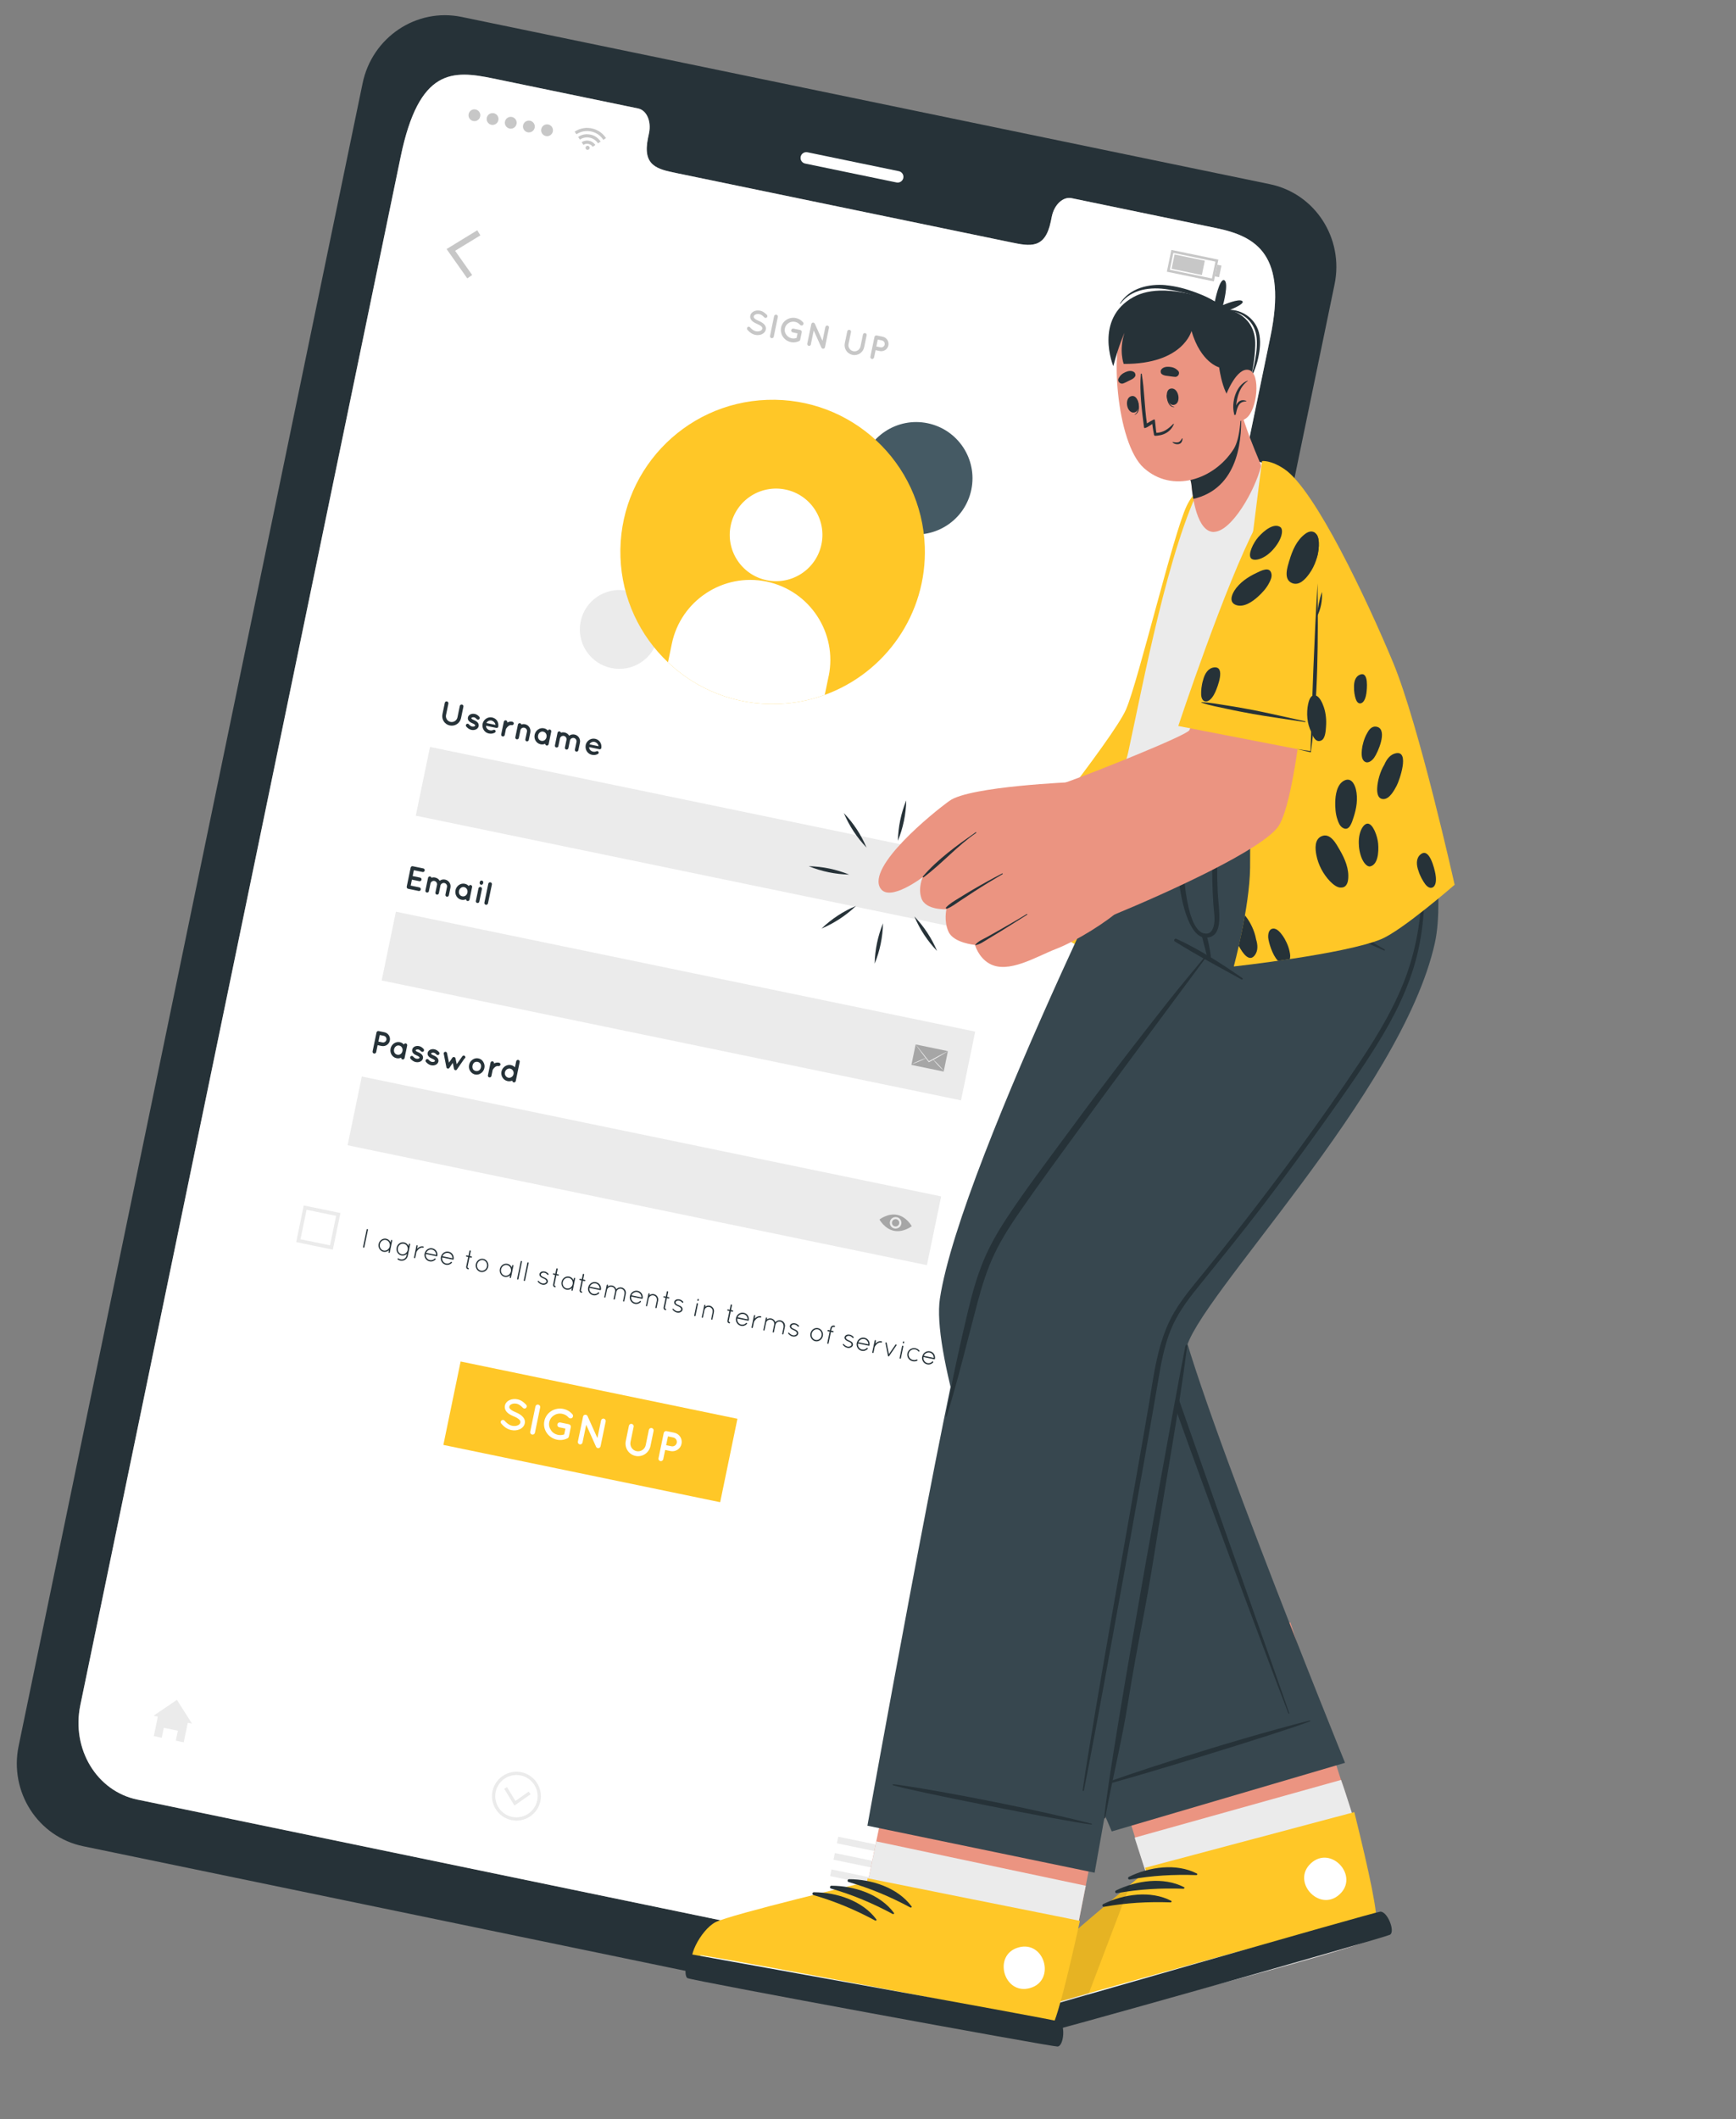 <svg width="476" height="581" viewBox="0 0 476 581" fill="none" xmlns="http://www.w3.org/2000/svg">
<rect x="0" y="0" width="476" height="581" fill="#808080" stroke="none"/>
<g clip-path="url(#clip0_60_56)">
<path d="M348.204 50.498L126.567 4.639C114.19 2.078 102.036 10.204 99.426 22.818L5.104 478.673C2.499 491.261 10.425 503.569 22.802 506.13L244.438 551.99C256.828 554.553 269.001 546.404 271.605 533.816L365.928 77.961C368.538 65.347 360.593 53.062 348.204 50.498ZM260.506 516.821C258.024 528.82 247.021 536.665 235.93 534.37L37.643 493.342C26.525 491.042 19.54 479.474 22.022 467.476L109.853 42.993C114.911 18.55 124.151 19.219 135.269 21.52L174.982 29.737C177.289 30.214 178.635 33.225 177.963 36.473L177.673 37.875C176.098 45.485 180.262 46.374 185.388 47.435L277.242 66.441C282.408 67.51 286.543 68.338 288.118 60.727L288.408 59.326C289.08 56.077 291.484 53.843 293.83 54.328L333.556 62.548C344.648 64.843 352.969 69.953 348.337 92.339L260.506 516.821Z" fill="#263238"/>
<path d="M245.817 50.021L220.762 44.837C219.91 44.661 219.359 43.823 219.535 42.971C219.711 42.12 220.55 41.57 221.402 41.746L246.456 46.93C247.309 47.106 247.86 47.944 247.684 48.796C247.507 49.647 246.669 50.198 245.817 50.021Z" fill="white"/>
<path d="M348.337 92.338L260.506 516.821C258.024 528.82 247.021 536.665 235.93 534.37L37.643 493.342C26.525 491.042 19.54 479.474 22.022 467.476L109.853 42.993C114.911 18.55 124.151 19.219 135.269 21.52L174.982 29.737C177.289 30.214 178.635 33.225 177.963 36.473L177.673 37.875C176.098 45.485 180.262 46.374 185.388 47.435L277.242 66.441C282.408 67.51 286.543 68.338 288.118 60.727L288.408 59.326C289.08 56.077 291.484 53.843 293.83 54.328L333.556 62.548C344.648 64.843 352.969 69.953 348.337 92.338Z" fill="white"/>
<path d="M128.128 76.32L122.451 68.275L130.857 63.13L131.717 64.523L124.784 68.757L129.468 75.395L128.128 76.32Z" fill="#C7C7C7"/>
<path d="M326.216 106.147C326.059 106.907 325.313 107.408 324.539 107.248C323.766 107.088 323.277 106.345 323.437 105.572C323.597 104.799 324.34 104.311 325.114 104.471C325.887 104.631 326.376 105.375 326.216 106.147Z" fill="#C7C7C7"/>
<path d="M325.197 111.073C325.04 111.832 324.294 112.334 323.52 112.173C322.747 112.013 322.258 111.27 322.418 110.497C322.578 109.725 323.321 109.236 324.095 109.397C324.868 109.557 325.357 110.3 325.197 111.073Z" fill="#C7C7C7"/>
<path d="M324.178 115.998C324.021 116.757 323.275 117.259 322.501 117.099C321.728 116.939 321.239 116.195 321.399 115.423C321.559 114.65 322.302 114.162 323.076 114.322C323.849 114.482 324.338 115.225 324.178 115.998Z" fill="#C7C7C7"/>
<path d="M204.978 89.667C205.189 89.506 205.496 89.542 205.661 89.74C205.999 90.152 206.613 90.688 207.271 90.811C207.73 90.906 208.166 90.846 208.482 90.706C208.798 90.567 208.965 90.355 209.011 90.133C209.035 90.015 209.025 89.931 208.992 89.828C208.958 89.726 208.886 89.615 208.774 89.496C208.547 89.272 208.12 89.02 207.604 88.803L207.591 88.801C207.175 88.633 206.793 88.431 206.484 88.203C206.166 87.96 205.91 87.674 205.781 87.306C205.683 87.054 205.669 86.791 205.726 86.516C205.84 85.966 206.252 85.56 206.737 85.332C207.234 85.107 207.833 85.053 208.423 85.176C209.302 85.357 209.868 85.925 210.278 86.324C210.457 86.512 210.461 86.826 210.273 87.006C210.096 87.202 209.781 87.205 209.588 87.015C209.181 86.603 208.792 86.235 208.228 86.119C207.822 86.035 207.428 86.09 207.141 86.222C206.853 86.353 206.708 86.528 206.667 86.725C206.646 86.829 206.642 86.911 206.679 87C206.715 87.09 206.777 87.184 206.879 87.287C207.08 87.507 207.469 87.737 207.949 87.932L207.962 87.935C208.415 88.124 208.823 88.332 209.155 88.578C209.497 88.84 209.776 89.144 209.915 89.528C210.014 89.78 210.035 90.072 209.976 90.36C209.854 90.949 209.423 91.379 208.894 91.625C208.38 91.86 207.736 91.932 207.081 91.796C206.084 91.59 205.364 90.908 204.924 90.394C204.762 90.183 204.785 89.873 204.983 89.709L204.978 89.667Z" fill="#C7C7C7"/>
<path d="M212.255 86.679C212.315 86.391 212.584 86.214 212.872 86.274C213.16 86.333 213.337 86.602 213.278 86.89L212.158 92.3C212.099 92.588 211.817 92.762 211.541 92.705C211.266 92.648 211.076 92.377 211.136 92.089L212.255 86.679Z" fill="#C7C7C7"/>
<path d="M214.165 89.806C214.547 87.959 216.371 86.806 218.233 87.192C219.02 87.355 219.7 87.768 220.182 88.346C220.382 88.565 220.351 88.914 220.132 89.115C219.915 89.302 219.566 89.271 219.368 89.038C219.037 88.656 218.567 88.354 218.016 88.24C217.361 88.104 216.719 88.231 216.226 88.566C215.709 88.882 215.33 89.391 215.2 90.02C215.07 90.649 215.221 91.24 215.57 91.736C215.903 92.242 216.428 92.61 217.084 92.746C217.543 92.841 218.005 92.786 218.416 92.652L218.676 91.395L217.365 91.124C217.076 91.064 216.889 90.779 216.949 90.491C217.008 90.203 217.29 90.029 217.579 90.089L219.401 90.466C219.69 90.526 219.893 90.8 219.833 91.088L219.413 93.118C219.413 93.118 219.378 93.22 219.354 93.27C219.351 93.283 219.349 93.296 219.33 93.32C219.285 93.406 219.216 93.474 219.114 93.507C218.445 93.833 217.667 93.959 216.88 93.796C215.018 93.411 213.798 91.642 214.178 89.809L214.165 89.806Z" fill="#C7C7C7"/>
<path d="M222.358 94.411C222.301 94.686 222.03 94.876 221.754 94.819C221.466 94.759 221.292 94.477 221.349 94.202L222.452 88.871C222.487 88.7 222.585 88.557 222.738 88.479C222.993 88.368 223.297 88.486 223.411 88.728L225.526 93.441L226.309 89.655C226.363 89.393 226.635 89.203 226.91 89.26C227.186 89.317 227.363 89.586 227.306 89.861L226.203 95.192C226.146 95.468 225.874 95.657 225.599 95.6C225.454 95.57 225.326 95.462 225.256 95.338C225.246 95.322 225.225 95.291 225.215 95.275L223.121 90.594L222.332 94.405L222.358 94.411Z" fill="#C7C7C7"/>
<path d="M233.74 97.285C232.259 96.978 231.339 95.545 231.639 94.091L232.314 90.829C232.374 90.541 232.643 90.365 232.931 90.424C233.22 90.484 233.397 90.753 233.337 91.041L232.662 94.303C232.475 95.206 233.058 96.092 233.962 96.279C234.867 96.466 235.753 95.885 235.94 94.981L236.615 91.719C236.674 91.431 236.956 91.257 237.232 91.314C237.507 91.371 237.684 91.64 237.624 91.928L236.949 95.19C236.648 96.644 235.222 97.591 233.753 97.288L233.74 97.285Z" fill="#C7C7C7"/>
<path d="M241.204 96.234L240.077 96.001L239.665 97.992C239.608 98.267 239.336 98.456 239.048 98.397C238.759 98.337 238.598 98.058 238.655 97.783L239.774 92.373C239.834 92.085 240.103 91.908 240.378 91.965L242.017 92.304C243.105 92.529 243.815 93.591 243.588 94.692C243.36 95.792 242.305 96.462 241.204 96.234ZM240.288 94.979L241.415 95.212C241.953 95.323 242.446 94.988 242.565 94.48C242.676 93.943 242.343 93.437 241.806 93.326L240.678 93.093L240.288 94.979Z" fill="#C7C7C7"/>
<path d="M166.165 37.857C166.007 37.961 165.851 38.051 165.706 38.158C165.611 38.22 165.532 38.272 165.437 38.335C164.607 37.125 163.499 36.335 162.057 36.037C160.615 35.739 159.284 36.023 158.043 36.805C157.991 36.725 157.941 36.633 157.876 36.552C157.772 36.394 157.679 36.251 157.575 36.093C157.575 36.093 157.593 36.069 157.606 36.072C157.793 35.961 157.981 35.849 158.181 35.74C158.581 35.523 159.01 35.366 159.457 35.253C159.978 35.115 160.512 35.048 161.042 35.062C161.299 35.074 161.554 35.1 161.811 35.112C161.89 35.128 162.44 35.242 162.466 35.248C162.637 35.283 162.802 35.344 162.97 35.393C163.431 35.543 163.855 35.74 164.265 36.002C164.556 36.185 164.84 36.394 165.094 36.624C165.37 36.873 165.618 37.129 165.845 37.422C165.964 37.569 166.068 37.728 166.175 37.873L166.165 37.857Z" fill="#C7C7C7"/>
<path d="M158.999 38.259C158.843 38.022 158.674 37.782 158.521 37.532C159.357 36.995 160.259 36.73 161.241 36.811C162.71 36.91 163.853 37.597 164.696 38.81C164.443 38.976 164.206 39.132 163.968 39.287C163.425 38.478 162.672 37.954 161.702 37.753C160.732 37.552 159.833 37.735 159.013 38.262L158.999 38.259Z" fill="#C7C7C7"/>
<path d="M163.241 39.765C163.003 39.921 162.75 40.087 162.513 40.243C162.229 39.829 161.848 39.559 161.35 39.456C160.851 39.353 160.394 39.449 159.969 39.717C159.813 39.479 159.647 39.226 159.491 38.989C160.657 38.179 162.404 38.458 163.241 39.765Z" fill="#C7C7C7"/>
<path d="M161.665 40.641C161.602 40.942 161.302 41.14 161 41.077C160.699 41.015 160.501 40.715 160.564 40.413C160.626 40.112 160.926 39.915 161.228 39.977C161.53 40.039 161.727 40.34 161.665 40.641Z" fill="#C7C7C7"/>
<path d="M128.495 31.265C128.677 30.387 129.531 29.826 130.41 30.008C131.288 30.189 131.85 31.043 131.668 31.921C131.486 32.799 130.632 33.359 129.754 33.178C128.875 32.996 128.314 32.142 128.495 31.265Z" fill="#C7C7C7"/>
<path d="M133.477 32.295C133.659 31.418 134.513 30.857 135.392 31.039C136.27 31.22 136.832 32.074 136.65 32.952C136.468 33.83 135.614 34.39 134.736 34.209C133.857 34.027 133.296 33.173 133.477 32.295Z" fill="#C7C7C7"/>
<path d="M138.459 33.326C138.641 32.449 139.495 31.888 140.374 32.069C141.252 32.251 141.814 33.105 141.632 33.983C141.451 34.86 140.596 35.421 139.718 35.239C138.839 35.058 138.278 34.204 138.459 33.326Z" fill="#C7C7C7"/>
<path d="M143.428 34.354C143.61 33.477 144.464 32.916 145.343 33.098C146.221 33.279 146.783 34.133 146.601 35.011C146.419 35.889 145.565 36.449 144.687 36.268C143.808 36.086 143.247 35.232 143.428 34.354Z" fill="#C7C7C7"/>
<path d="M148.41 35.385C148.592 34.508 149.446 33.947 150.325 34.129C151.203 34.31 151.765 35.164 151.583 36.042C151.402 36.919 150.547 37.48 149.669 37.298C148.79 37.117 148.229 36.263 148.41 35.385Z" fill="#C7C7C7"/>
<path d="M332.831 77.151L319.944 74.484L321.18 68.511L334.067 71.177L332.831 77.151ZM320.764 73.957L332.301 76.344L333.258 71.72L321.72 69.333L320.764 73.957Z" fill="#C7C7C7"/>
<path d="M330.355 71.475L322.056 69.758L321.243 73.687L329.542 75.405L330.355 71.475Z" fill="#C7C7C7"/>
<path d="M334.918 72.815L333.777 72.579L333.119 75.762L334.259 75.998L334.918 72.815Z" fill="#C7C7C7"/>
<path d="M52.654 472.53L51.488 472.289L50.379 477.646L48.203 477.196L48.767 474.471L44.912 473.674L44.348 476.398L42.172 475.948L43.28 470.59L42.114 470.349L48.509 466.003L52.654 472.53Z" fill="#EBEBEB"/>
<path d="M242.548 506.153L229.843 503.524L229.469 505.332L242.174 507.96L242.548 506.153Z" fill="#EBEBEB"/>
<path d="M241.621 510.632L228.916 508.004L228.54 509.825L241.244 512.453L241.621 510.632Z" fill="#EBEBEB"/>
<path d="M240.691 515.125L227.987 512.497L227.61 514.317L240.314 516.946L240.691 515.125Z" fill="#EBEBEB"/>
<path d="M145.475 491.886L141.059 494.988L138.251 490.391L139.018 489.922L141.322 493.718L144.957 491.151L145.475 491.886Z" fill="#EBEBEB"/>
<path d="M140.249 498.973C136.63 498.224 134.29 494.667 135.038 491.052C135.786 487.436 139.346 485.099 142.964 485.848C146.583 486.597 148.923 490.154 148.175 493.77C147.427 497.385 143.867 499.722 140.249 498.973ZM142.783 486.726C139.636 486.075 136.564 488.103 135.916 491.233C135.269 494.364 137.297 497.447 140.43 498.096C143.564 498.744 146.649 496.719 147.297 493.588C147.944 490.457 145.916 487.374 142.783 486.726Z" fill="#EBEBEB"/>
<path d="M123.331 198.88C121.915 198.587 121.024 197.214 121.314 195.812L121.961 192.682C122.018 192.406 122.271 192.24 122.547 192.297C122.822 192.354 123.002 192.61 122.945 192.885L122.297 196.016C122.118 196.88 122.68 197.734 123.532 197.91C124.384 198.087 125.251 197.528 125.43 196.664L126.078 193.533C126.135 193.258 126.401 193.095 126.677 193.152C126.952 193.209 127.118 193.462 127.061 193.737L126.414 196.867C126.124 198.269 124.747 199.173 123.344 198.882L123.331 198.88Z" fill="#263238"/>
<path d="M127.892 198.512C128.092 198.335 128.413 198.374 128.561 198.582C128.743 198.825 129.109 199.105 129.45 199.176C129.686 199.225 129.925 199.192 130.088 199.13C130.228 199.05 130.286 198.966 130.3 198.901C130.308 198.862 130.313 198.835 130.292 198.804C130.298 198.778 130.267 198.73 130.196 198.675C130.097 198.558 129.841 198.41 129.54 198.279C129.275 198.17 129.026 198.05 128.825 197.899C128.614 197.732 128.436 197.532 128.328 197.264C128.269 197.087 128.257 196.88 128.297 196.684C128.381 196.277 128.675 195.983 129.022 195.823C129.367 195.676 129.772 195.636 130.178 195.72C130.781 195.845 131.155 196.223 131.402 196.479C131.582 196.667 131.588 196.968 131.411 197.164C131.223 197.344 130.921 197.349 130.731 197.146C130.494 196.906 130.274 196.71 129.986 196.65C129.763 196.604 129.553 196.629 129.429 196.699C129.295 196.753 129.252 196.826 129.244 196.866C129.236 196.905 129.236 196.905 129.244 196.934C129.241 196.947 129.272 196.994 129.317 197.045C129.418 197.148 129.625 197.272 129.916 197.387C130.193 197.499 130.452 197.635 130.677 197.804C130.891 197.958 131.092 198.177 131.198 198.458C131.267 198.65 131.29 198.874 131.249 199.07C131.16 199.502 130.85 199.807 130.487 199.978C130.126 200.135 129.706 200.185 129.273 200.095C128.591 199.954 128.122 199.516 127.838 199.17C127.674 198.972 127.71 198.665 127.908 198.502L127.892 198.512Z" fill="#263238"/>
<path d="M132.322 198.445C132.568 197.253 133.721 196.44 134.927 196.689C136.133 196.939 136.796 197.964 136.628 199.172L136.62 199.212C136.62 199.212 136.607 199.277 136.604 199.29C136.534 199.494 136.321 199.6 136.072 199.549L133.266 198.968C133.265 199.173 133.321 199.43 133.448 199.607C133.589 199.855 133.91 200.085 134.206 200.174C134.515 200.265 134.912 200.265 135.17 200.141C135.394 199.982 135.756 200.084 135.831 200.25C135.925 200.393 135.946 200.684 135.712 200.827C135.198 201.13 134.635 201.205 134.019 201.077C132.813 200.828 132.091 199.627 132.324 198.432L132.322 198.445ZM133.368 198.211L135.859 198.726C135.841 198.354 135.501 197.75 134.754 197.528C133.998 197.412 133.52 197.873 133.368 198.211Z" fill="#263238"/>
<path d="M140.874 198.411C140.822 198.66 140.579 198.842 140.304 198.785C140.107 198.745 139.913 198.759 139.744 198.847C139.552 198.917 139.391 199.034 139.251 199.182C138.985 199.414 138.809 199.733 138.732 199.84L138.385 201.516C138.334 201.765 138.065 201.942 137.803 201.888C137.541 201.833 137.374 201.58 137.428 201.318L138.147 197.847C138.198 197.598 138.451 197.432 138.713 197.486C138.976 197.541 139.158 197.783 139.104 198.045L139.09 198.111C139.09 198.111 139.235 198.004 139.309 197.978C139.638 197.842 140.051 197.763 140.494 197.868C140.756 197.923 140.925 198.163 140.871 198.425L140.874 198.411Z" fill="#263238"/>
<path d="M145.417 200.772L144.983 202.868C144.931 203.117 144.689 203.299 144.426 203.245C144.164 203.19 143.998 202.937 144.052 202.675L144.486 200.579C144.589 200.082 144.25 199.602 143.752 199.499C143.254 199.396 142.793 199.71 142.69 200.208L142.256 202.304C142.256 202.304 142.245 202.356 142.224 202.393C142.141 202.594 141.909 202.724 141.673 202.675C141.411 202.621 141.245 202.368 141.299 202.106L142.017 198.634C142.069 198.386 142.311 198.204 142.587 198.261C142.77 198.298 142.919 198.439 142.962 198.625C143.26 198.509 143.609 198.472 143.95 198.543C144.973 198.754 145.612 199.761 145.406 200.756L145.417 200.772Z" fill="#263238"/>
<path d="M150.792 202.28L150.434 204.01C150.383 204.258 150.127 204.438 149.865 204.383C149.642 204.337 149.493 204.129 149.484 203.909C149.108 204.077 148.672 204.137 148.239 204.047C147.636 203.922 147.176 203.568 146.877 203.096C146.581 202.611 146.472 202.015 146.594 201.425C146.716 200.836 147.055 200.319 147.517 200.005C147.981 199.677 148.544 199.534 149.147 199.659C149.593 199.751 149.956 199.977 150.232 200.293C150.331 200.081 150.537 199.946 150.773 199.995C151.022 200.047 151.201 200.303 151.147 200.565L150.789 202.294L150.792 202.28ZM149.848 202.085C149.924 201.718 149.858 201.377 149.694 201.111C149.533 200.832 149.259 200.638 148.957 200.576C148.656 200.513 148.317 200.566 148.068 200.774C147.813 200.954 147.616 201.241 147.541 201.608C147.465 201.974 147.518 202.313 147.694 202.582C147.845 202.845 148.122 203.026 148.437 203.091C148.751 203.156 149.064 203.098 149.32 202.918C149.576 202.739 149.775 202.439 149.848 202.085Z" fill="#263238"/>
<path d="M156.275 203.005L155.839 205.114C155.787 205.363 155.531 205.542 155.269 205.488C155.007 205.434 154.84 205.181 154.895 204.919L155.331 202.81C155.431 202.325 155.093 201.845 154.608 201.745C154.123 201.645 153.632 201.967 153.529 202.464L153.098 204.547C153.098 204.547 153.09 204.586 153.085 204.613L153.079 204.639C153.079 204.639 153.071 204.678 153.042 204.686L153.034 204.725C152.923 204.866 152.728 204.949 152.532 204.908C152.492 204.9 152.466 204.894 152.44 204.889C152.241 204.793 152.106 204.588 152.154 204.352L152.585 202.269L152.87 200.894C152.927 200.619 153.177 200.466 153.44 200.52C153.623 200.558 153.775 200.685 153.805 200.869C154.115 200.755 154.462 200.731 154.803 200.802C155.354 200.916 155.806 201.242 156.055 201.689C156.461 201.377 157.006 201.258 157.556 201.372C158.566 201.58 159.221 202.577 159.01 203.598L158.579 205.681C158.527 205.93 158.271 206.109 158.009 206.055C157.747 206.001 157.581 205.748 157.635 205.486L158.066 203.403C158.169 202.905 157.846 202.415 157.361 202.315C156.876 202.214 156.388 202.523 156.262 203.002L156.275 203.005Z" fill="#263238"/>
<path d="M160.575 204.291C160.822 203.099 161.975 202.286 163.181 202.535C164.321 202.771 165.05 203.81 164.882 205.018L164.874 205.058C164.874 205.058 164.86 205.123 164.858 205.136C164.788 205.34 164.575 205.446 164.325 205.395L161.533 204.817C161.532 205.022 161.588 205.279 161.715 205.456C161.855 205.703 162.177 205.934 162.473 206.022C162.782 206.114 163.179 206.114 163.437 205.99C163.661 205.831 164.023 205.933 164.098 206.099C164.191 206.241 164.213 206.533 163.978 206.675C163.465 206.979 162.902 207.054 162.286 206.926C161.08 206.677 160.358 205.475 160.591 204.281L160.575 204.291ZM161.622 204.057L164.113 204.572C164.094 204.2 163.754 203.597 163.007 203.374C162.252 203.258 161.774 203.719 161.622 204.057Z" fill="#263238"/>
<path d="M276.752 237.632L117.903 204.764L114.003 223.613L272.852 256.481L276.752 237.632Z" fill="#EBEBEB"/>
<path d="M111.527 243.044L112.6 237.857C112.657 237.582 112.91 237.416 113.186 237.473L116.07 238.069C116.319 238.121 116.512 238.379 116.455 238.654C116.398 238.93 116.129 239.106 115.867 239.052L113.481 238.558L113.147 240.169L115.193 240.593C115.455 240.647 115.632 240.916 115.577 241.178C115.52 241.453 115.251 241.629 114.989 241.575L112.944 241.152L112.608 242.776L114.994 243.27C115.243 243.321 115.433 243.593 115.376 243.868C115.319 244.143 115.053 244.306 114.791 244.252L111.933 243.661L111.92 243.658C111.644 243.601 111.478 243.348 111.532 243.086L111.527 243.044Z" fill="#263238"/>
<path d="M120.771 242.771L120.335 244.88C120.283 245.129 120.027 245.308 119.765 245.254C119.503 245.2 119.337 244.947 119.391 244.685L119.827 242.576C119.927 242.091 119.589 241.611 119.104 241.511C118.619 241.411 118.129 241.733 118.026 242.23L117.595 244.313C117.595 244.313 117.586 244.353 117.581 244.379L117.576 244.405C117.576 244.405 117.567 244.444 117.539 244.452L117.53 244.491C117.419 244.632 117.224 244.715 117.028 244.674C116.988 244.666 116.962 244.66 116.936 244.655C116.737 244.559 116.602 244.354 116.651 244.118L117.082 242.035L117.366 240.66C117.423 240.385 117.673 240.232 117.936 240.286C118.119 240.324 118.271 240.451 118.301 240.635C118.612 240.521 118.958 240.497 119.299 240.568C119.85 240.682 120.302 241.008 120.551 241.455C120.958 241.143 121.502 241.024 122.052 241.138C123.062 241.347 123.717 242.343 123.506 243.364L123.075 245.447C123.023 245.696 122.768 245.875 122.505 245.821C122.243 245.767 122.077 245.514 122.131 245.252L122.562 243.169C122.665 242.671 122.342 242.181 121.857 242.081C121.372 241.98 120.884 242.289 120.758 242.769L120.771 242.771Z" fill="#263238"/>
<path d="M129.094 244.903L128.736 246.632C128.684 246.881 128.429 247.06 128.166 247.006C127.944 246.96 127.795 246.752 127.786 246.531C127.41 246.699 126.973 246.759 126.541 246.67C125.938 246.545 125.478 246.19 125.179 245.719C124.883 245.234 124.774 244.638 124.896 244.048C125.018 243.459 125.357 242.942 125.819 242.627C126.283 242.3 126.846 242.157 127.449 242.282C127.894 242.374 128.258 242.599 128.534 242.916C128.633 242.704 128.838 242.569 129.074 242.618C129.323 242.669 129.503 242.925 129.449 243.187L129.091 244.916L129.094 244.903ZM128.163 244.71C128.239 244.344 128.173 244.002 128.009 243.736C127.848 243.457 127.574 243.264 127.272 243.201C126.97 243.139 126.631 243.192 126.383 243.4C126.127 243.579 125.931 243.866 125.855 244.233C125.78 244.6 125.832 244.939 126.009 245.207C126.16 245.471 126.437 245.651 126.752 245.716C127.066 245.781 127.379 245.723 127.635 245.544C127.891 245.364 128.09 245.064 128.163 244.71Z" fill="#263238"/>
<path d="M132.464 242.158C132.41 242.42 132.168 242.602 131.892 242.545C131.617 242.488 131.466 242.225 131.52 241.963L131.558 241.78C131.613 241.518 131.866 241.351 132.128 241.406C132.39 241.46 132.557 241.713 132.502 241.975L132.464 242.158ZM132.136 243.743L131.426 247.175C131.372 247.437 131.132 247.606 130.857 247.549C130.582 247.492 130.428 247.242 130.482 246.98L131.193 243.548C131.249 243.273 131.503 243.107 131.765 243.161C132.027 243.215 132.196 243.455 132.136 243.743Z" fill="#263238"/>
<path d="M134.478 241.878C134.753 241.935 134.93 242.204 134.875 242.466L133.802 247.653C133.748 247.915 133.479 248.092 133.204 248.035C132.928 247.978 132.765 247.712 132.819 247.45L133.892 242.263C133.946 242.001 134.215 241.824 134.478 241.878Z" fill="#263238"/>
<path d="M267.404 282.81L108.555 249.942L104.655 268.791L263.504 301.659L267.404 282.81Z" fill="#EBEBEB"/>
<path d="M104.63 286.749L103.542 286.524L103.147 288.436C103.092 288.698 102.823 288.874 102.548 288.818C102.273 288.761 102.109 288.494 102.163 288.232L103.237 283.045C103.293 282.77 103.56 282.607 103.822 282.661L105.395 282.987C106.444 283.204 107.11 284.216 106.893 285.263C106.676 286.311 105.666 286.963 104.617 286.746L104.63 286.749ZM103.759 285.544L104.847 285.769C105.358 285.875 105.835 285.55 105.949 285.068C106.055 284.557 105.732 284.067 105.221 283.961L104.133 283.736L103.759 285.544Z" fill="#263238"/>
<path d="M111.289 288.331L110.932 290.06C110.88 290.309 110.624 290.489 110.362 290.434C110.139 290.388 109.991 290.18 109.982 289.96C109.605 290.128 109.169 290.188 108.736 290.098C108.133 289.973 107.673 289.619 107.374 289.147C107.078 288.662 106.967 288.079 107.091 287.476C107.216 286.874 107.553 286.37 108.014 286.056C108.478 285.728 109.054 285.588 109.644 285.71C110.09 285.802 110.454 286.028 110.73 286.344C110.828 286.132 111.034 285.997 111.27 286.046C111.519 286.098 111.699 286.353 111.644 286.615L111.287 288.345L111.289 288.331ZM110.359 288.139C110.434 287.772 110.368 287.431 110.205 287.164C110.044 286.885 109.769 286.692 109.468 286.629C109.166 286.567 108.827 286.62 108.579 286.828C108.323 287.007 108.127 287.295 108.051 287.661C107.975 288.028 108.028 288.367 108.205 288.636C108.355 288.899 108.633 289.079 108.947 289.144C109.262 289.21 109.575 289.151 109.831 288.972C110.086 288.793 110.285 288.492 110.359 288.139Z" fill="#263238"/>
<path d="M112.618 289.576C112.818 289.399 113.139 289.438 113.287 289.646C113.469 289.889 113.835 290.169 114.176 290.24C114.412 290.289 114.651 290.256 114.814 290.194C114.954 290.114 115.012 290.031 115.026 289.965C115.034 289.926 115.039 289.9 115.018 289.868C115.024 289.842 114.993 289.794 114.922 289.739C114.823 289.623 114.567 289.474 114.266 289.343C114.001 289.234 113.752 289.114 113.551 288.963C113.34 288.797 113.162 288.596 113.054 288.328C112.995 288.152 112.983 287.944 113.023 287.748C113.107 287.342 113.401 287.047 113.748 286.887C114.093 286.74 114.498 286.7 114.904 286.785C115.507 286.909 115.881 287.287 116.128 287.543C116.308 287.731 116.314 288.032 116.137 288.228C115.949 288.408 115.647 288.414 115.457 288.21C115.22 287.97 115 287.774 114.712 287.715C114.489 287.668 114.279 287.693 114.155 287.763C114.021 287.817 113.978 287.891 113.97 287.93C113.962 287.969 113.962 287.969 113.97 287.998C113.967 288.011 113.998 288.059 114.042 288.109C114.144 288.212 114.351 288.337 114.642 288.451C114.919 288.563 115.178 288.699 115.403 288.868C115.617 289.022 115.818 289.241 115.924 289.523C115.993 289.715 116.016 289.938 115.975 290.134C115.886 290.566 115.576 290.871 115.213 291.042C114.852 291.2 114.432 291.249 113.999 291.16C113.317 291.019 112.848 290.58 112.564 290.234C112.4 290.036 112.436 289.73 112.634 289.566L112.618 289.576Z" fill="#263238"/>
<path d="M116.853 290.452C117.053 290.275 117.373 290.314 117.522 290.523C117.704 290.765 118.07 291.046 118.411 291.116C118.647 291.165 118.886 291.133 119.049 291.071C119.189 290.99 119.247 290.907 119.26 290.841C119.269 290.802 119.274 290.776 119.253 290.744C119.259 290.718 119.227 290.671 119.157 290.615C119.058 290.499 118.801 290.35 118.5 290.22C118.236 290.11 117.987 289.99 117.786 289.84C117.574 289.673 117.397 289.472 117.289 289.204C117.229 289.028 117.218 288.82 117.258 288.624C117.342 288.218 117.636 287.923 117.983 287.763C118.328 287.616 118.733 287.577 119.139 287.661C119.742 287.786 120.115 288.163 120.363 288.419C120.543 288.607 120.549 288.909 120.372 289.104C120.184 289.284 119.882 289.29 119.692 289.087C119.454 288.846 119.235 288.651 118.947 288.591C118.724 288.545 118.514 288.57 118.39 288.64C118.256 288.694 118.213 288.767 118.205 288.806C118.197 288.845 118.197 288.845 118.204 288.874C118.202 288.887 118.233 288.935 118.277 288.985C118.379 289.088 118.586 289.213 118.876 289.328C119.154 289.44 119.413 289.575 119.638 289.745C119.852 289.898 120.053 290.117 120.159 290.399C120.228 290.591 120.25 290.814 120.21 291.01C120.12 291.443 119.811 291.748 119.448 291.918C119.087 292.076 118.667 292.125 118.234 292.036C117.552 291.895 117.082 291.456 116.785 291.108C116.621 290.91 116.657 290.603 116.855 290.439L116.853 290.452Z" fill="#263238"/>
<path d="M127.426 290.099L125.263 293.217C125.263 293.217 125.242 293.254 125.21 293.274C125.207 293.288 125.176 293.308 125.16 293.319L125.147 293.316C125.131 293.326 125.099 293.347 125.086 293.344C125.086 293.344 125.086 293.344 125.084 293.358C125.055 293.365 125.036 293.389 124.997 293.381C124.984 293.378 124.957 293.372 124.929 293.38L124.915 293.377C124.915 293.377 124.863 293.367 124.824 293.358C124.797 293.353 124.771 293.348 124.745 293.342L124.732 293.339C124.732 293.339 124.695 293.318 124.669 293.313L124.656 293.31C124.656 293.31 124.612 293.26 124.591 293.228C124.591 293.228 124.56 293.181 124.549 293.165L124.536 293.162C124.526 293.146 124.505 293.115 124.508 293.102C124.5 293.073 124.492 293.044 124.482 293.028L124.154 291.376L123.21 292.765C123.21 292.765 123.176 292.799 123.157 292.822C123.157 292.822 123.11 292.854 123.091 292.877C123.075 292.887 123.044 292.908 123.028 292.919C122.983 292.937 122.967 292.947 122.938 292.955L122.925 292.952C122.912 292.949 122.886 292.944 122.87 292.954L122.857 292.951C122.857 292.951 122.791 292.938 122.765 292.932C122.726 292.924 122.7 292.919 122.673 292.914L122.647 292.908C122.647 292.908 122.611 292.887 122.598 292.884C122.598 292.884 122.593 292.883 122.584 292.881C122.584 292.881 122.524 292.842 122.517 292.813C122.517 292.813 122.496 292.781 122.472 292.763L122.459 292.76C122.459 292.76 122.441 292.715 122.433 292.686C122.433 292.686 122.418 292.628 122.408 292.613L121.673 288.895C121.617 288.638 121.776 288.398 122.047 288.344C122.275 288.296 122.532 288.445 122.569 288.726L123.114 291.311L124.034 289.971C124.148 289.817 124.34 289.748 124.524 289.786C124.72 289.827 124.869 289.967 124.899 290.15L125.225 291.748L126.752 289.591C126.895 289.361 127.195 289.3 127.396 289.451C127.61 289.605 127.687 289.894 127.52 290.105L127.426 290.099Z" fill="#263238"/>
<path d="M128.905 293.588C128.603 293.13 128.494 292.533 128.622 291.918C128.749 291.302 129.075 290.85 129.542 290.51C130.022 290.172 130.585 290.029 131.188 290.154C131.791 290.279 132.248 290.646 132.518 291.126C132.825 291.626 132.939 292.196 132.817 292.786C132.695 293.375 132.353 293.905 131.881 294.204C131.427 294.547 130.851 294.688 130.275 294.568C129.698 294.449 129.214 294.076 128.905 293.588ZM129.566 292.113C129.487 292.493 129.543 292.819 129.688 293.108C129.867 293.364 130.132 293.541 130.459 293.609C130.761 293.672 131.074 293.613 131.34 293.45C131.614 293.247 131.795 292.97 131.873 292.59C131.952 292.211 131.896 291.885 131.722 291.603C131.54 291.36 131.292 291.172 130.977 291.107C130.649 291.04 130.318 291.121 130.07 291.261C129.825 291.456 129.642 291.746 129.566 292.113Z" fill="#263238"/>
<path d="M137.216 291.879C137.164 292.128 136.922 292.31 136.646 292.253C136.45 292.212 136.255 292.227 136.087 292.315C135.894 292.384 135.733 292.501 135.593 292.65C135.327 292.882 135.151 293.2 135.088 293.31L134.741 294.987C134.689 295.236 134.42 295.412 134.158 295.358C133.896 295.304 133.729 295.051 133.784 294.789L134.502 291.318C134.553 291.069 134.806 290.903 135.069 290.957C135.331 291.011 135.51 291.267 135.459 291.516L135.445 291.581C135.445 291.581 135.59 291.475 135.664 291.449C135.993 291.312 136.406 291.234 136.849 291.339C137.111 291.393 137.278 291.646 137.226 291.895L137.216 291.879Z" fill="#263238"/>
<path d="M141.417 296.355C141.365 296.604 141.109 296.783 140.847 296.729C140.611 296.68 140.463 296.471 140.454 296.251C140.08 296.406 139.615 296.474 139.182 296.384C137.989 296.137 137.254 294.933 137.498 293.754C137.742 292.575 138.913 291.739 140.093 291.983C140.525 292.072 140.915 292.303 141.197 292.594L141.538 290.943C141.593 290.681 141.846 290.515 142.121 290.572C142.396 290.629 142.547 290.892 142.495 291.141L141.775 294.626L141.417 296.355ZM139.892 292.952C139.578 292.887 139.262 292.958 138.99 293.148C138.721 293.325 138.525 293.612 138.452 293.965C138.379 294.319 138.448 294.647 138.624 294.916C138.801 295.185 139.06 295.389 139.375 295.454C139.689 295.519 140.005 295.448 140.276 295.258C140.545 295.082 140.742 294.794 140.812 294.454C140.885 294.1 140.819 293.759 140.642 293.49C140.466 293.221 140.22 293.02 139.892 292.952Z" fill="#263238"/>
<path d="M258.056 327.988L99.207 295.12L95.307 313.969L254.156 346.837L258.056 327.988Z" fill="#EBEBEB"/>
<path d="M100.535 337.07C100.554 336.979 100.649 336.916 100.74 336.935C100.845 336.957 100.908 337.052 100.889 337.144L99.899 341.925C99.88 342.016 99.785 342.079 99.681 342.057C99.589 342.038 99.526 341.943 99.545 341.852L100.535 337.07Z" fill="#263238"/>
<path d="M107.546 340.119L106.877 343.355C106.858 343.447 106.763 343.509 106.671 343.49C106.58 343.471 106.517 343.376 106.536 343.284L106.647 342.747C106.246 343.101 105.701 343.289 105.15 343.175C104.207 342.98 103.614 342.01 103.817 341.028C104.021 340.046 104.949 339.391 105.893 339.586C106.444 339.7 106.872 340.076 107.097 340.573L107.206 340.049C107.227 339.944 107.319 339.895 107.411 339.914C107.503 339.933 107.565 340.028 107.546 340.119ZM106.856 341.67C107.024 340.858 106.554 340.092 105.807 339.937C105.06 339.782 104.324 340.3 104.156 341.112C103.988 341.924 104.474 342.68 105.208 342.832C105.942 342.984 106.691 342.47 106.856 341.67Z" fill="#263238"/>
<path d="M111.815 344.267C111.623 345.197 110.705 345.8 109.774 345.607C109.512 345.553 109.277 345.436 109.062 345.282C108.994 345.214 108.977 345.101 109.032 345.03C109.091 344.947 109.204 344.929 109.285 345C109.449 345.13 109.625 345.207 109.847 345.254C110.595 345.408 111.307 344.941 111.461 344.194L111.553 343.749C111.162 344.119 110.62 344.293 110.07 344.179C109.126 343.984 108.544 343.03 108.75 342.035C108.956 341.039 109.866 340.408 110.81 340.603C111.36 340.717 111.802 341.096 112.001 341.587L112.109 341.064C112.128 340.972 112.223 340.91 112.328 340.931C112.42 340.95 112.482 341.045 112.463 341.137L111.815 344.267ZM111.776 342.675C111.941 341.876 111.468 341.122 110.734 340.97C110 340.818 109.266 341.322 109.101 342.121C108.936 342.92 109.406 343.687 110.14 343.839C110.874 343.991 111.61 343.474 111.776 342.675Z" fill="#263238"/>
<path d="M114.165 341.503C114.186 341.398 114.279 341.349 114.383 341.37C114.475 341.389 114.538 341.484 114.519 341.576L114.356 342.362C114.356 342.362 114.393 342.315 114.427 342.281C114.792 341.906 115.356 341.558 116.051 341.702C116.143 341.721 116.205 341.816 116.186 341.907C116.167 341.999 116.073 342.061 115.981 342.042C115.509 341.945 115.14 342.141 114.823 342.417C114.506 342.693 114.299 343.033 114.217 343.166C114.198 343.19 114.196 343.203 114.193 343.216L113.868 344.788C113.846 344.893 113.754 344.942 113.662 344.923C113.557 344.901 113.495 344.806 113.514 344.714L114.183 341.479L114.165 341.503Z" fill="#263238"/>
<path d="M116.425 343.664C116.63 342.668 117.572 342.016 118.542 342.217C119.512 342.418 120.056 343.295 119.926 344.252L119.921 344.278C119.902 344.37 119.809 344.419 119.718 344.4L116.768 343.79C116.644 344.584 117.139 345.301 117.873 345.453C118.345 345.55 118.842 345.394 119.162 345.036C119.233 344.955 119.341 344.964 119.409 345.033C119.477 345.101 119.481 345.212 119.41 345.292C118.992 345.725 118.403 345.931 117.787 345.803C116.816 345.603 116.211 344.631 116.414 343.648L116.425 343.664ZM116.851 343.452L119.578 344.016C119.598 343.324 119.125 342.706 118.469 342.571C117.814 342.435 117.123 342.798 116.851 343.452Z" fill="#263238"/>
<path d="M120.895 344.589C121.101 343.593 122.043 342.941 123.013 343.142C123.983 343.343 124.526 344.22 124.397 345.177L124.391 345.203C124.372 345.295 124.28 345.344 124.188 345.325L121.238 344.715C121.115 345.509 121.609 346.226 122.344 346.378C122.816 346.475 123.313 346.319 123.633 345.961C123.704 345.881 123.812 345.889 123.88 345.958C123.947 346.026 123.952 346.137 123.881 346.218C123.463 346.65 122.873 346.856 122.257 346.729C121.287 346.528 120.682 345.556 120.885 344.573L120.895 344.589ZM121.322 344.377L124.049 344.941C124.069 344.249 123.595 343.631 122.94 343.496C122.284 343.36 121.594 343.723 121.322 344.377Z" fill="#263238"/>
<path d="M129.402 344.642C129.383 344.733 129.275 344.793 129.196 344.777L128.737 344.682L128.195 347.302C128.16 347.472 128.312 347.599 128.403 347.618C128.495 347.637 128.568 347.747 128.549 347.839C128.53 347.931 128.422 347.99 128.33 347.971C127.976 347.898 127.755 347.579 127.831 347.213L128.373 344.593L127.927 344.501C127.757 344.465 127.776 344.374 127.792 344.295C127.808 344.216 127.827 344.125 127.998 344.16L128.444 344.252L128.72 342.916C128.739 342.824 128.847 342.765 128.926 342.781C129.017 342.8 129.103 342.913 129.087 342.992L128.811 344.328L129.27 344.423C129.361 344.442 129.421 344.55 129.405 344.629L129.402 344.642Z" fill="#263238"/>
<path d="M132.545 345.114C133.488 345.31 134.078 346.292 133.878 347.262C133.677 348.231 132.746 348.899 131.802 348.703C130.858 348.508 130.268 347.526 130.469 346.556C130.669 345.587 131.601 344.919 132.545 345.114ZM131.875 348.35C132.609 348.502 133.358 347.987 133.524 347.188C133.689 346.389 133.208 345.607 132.474 345.455C131.74 345.303 130.988 345.83 130.823 346.63C130.657 347.429 131.141 348.198 131.875 348.35Z" fill="#263238"/>
<path d="M140.782 346.996L140.113 350.232C140.094 350.324 139.999 350.386 139.907 350.367C139.815 350.348 139.753 350.253 139.772 350.161L139.883 349.624C139.482 349.978 138.937 350.166 138.386 350.052C137.442 349.857 136.85 348.887 137.053 347.905C137.256 346.923 138.185 346.268 139.129 346.463C139.679 346.577 140.121 346.955 140.333 347.45L140.441 346.926C140.463 346.821 140.555 346.772 140.647 346.791C140.739 346.81 140.801 346.905 140.782 346.996ZM140.092 348.547C140.26 347.735 139.79 346.969 139.043 346.814C138.295 346.659 137.559 347.176 137.391 347.989C137.223 348.801 137.709 349.557 138.444 349.709C139.178 349.861 139.927 349.346 140.092 348.547Z" fill="#263238"/>
<path d="M142.777 345.811C142.796 345.719 142.891 345.657 142.983 345.676C143.088 345.698 143.15 345.793 143.131 345.884L142.142 350.665C142.123 350.757 142.028 350.819 141.923 350.798C141.832 350.779 141.769 350.684 141.788 350.592L142.777 345.811Z" fill="#263238"/>
<path d="M144.6 346.188C144.619 346.096 144.714 346.034 144.806 346.053C144.91 346.075 144.973 346.17 144.954 346.261L143.965 351.042C143.946 351.134 143.851 351.196 143.746 351.175C143.654 351.156 143.592 351.061 143.611 350.969L144.6 346.188Z" fill="#263238"/>
<path d="M147.453 351.163C147.522 351.096 147.643 351.107 147.708 351.189C147.919 351.424 148.263 351.741 148.722 351.836C148.998 351.893 149.266 351.852 149.45 351.754C149.645 351.671 149.782 351.536 149.818 351.366C149.853 351.195 149.799 351.061 149.648 350.866C149.515 350.716 149.285 350.572 148.941 350.447L148.928 350.444C148.614 350.311 148.355 350.175 148.175 349.988C147.979 349.811 147.858 349.54 147.915 349.264C147.971 348.989 148.183 348.76 148.454 348.638C148.694 348.538 149.014 348.508 149.381 348.584C149.84 348.679 150.125 348.957 150.375 349.2C150.443 349.269 150.445 349.392 150.376 349.46C150.307 349.527 150.197 349.532 150.129 349.463C149.902 349.239 149.678 349.001 149.324 348.928C149.036 348.868 148.783 348.898 148.599 348.996C148.43 349.084 148.322 349.212 148.292 349.356C148.262 349.5 148.306 349.619 148.429 349.753C148.564 349.891 148.794 350.034 149.111 350.154L149.124 350.157C149.454 350.28 149.721 350.444 149.943 350.627C150.147 350.833 150.26 351.143 150.198 351.444C150.136 351.746 149.916 351.946 149.642 352.081C149.355 352.213 149.045 352.258 148.691 352.184C148.114 352.065 147.712 351.695 147.473 351.4C147.408 351.318 147.427 351.226 147.495 351.158L147.453 351.163Z" fill="#263238"/>
<path d="M153.224 349.571C153.205 349.663 153.097 349.722 153.019 349.706L152.56 349.611L152.018 352.231C151.982 352.401 152.134 352.528 152.226 352.547C152.317 352.566 152.39 352.677 152.371 352.768C152.352 352.86 152.244 352.92 152.152 352.901C151.798 352.827 151.577 352.508 151.653 352.142L152.195 349.522L151.75 349.43C151.579 349.394 151.598 349.303 151.614 349.224C151.631 349.145 151.65 349.054 151.82 349.089L152.266 349.181L152.542 347.845C152.561 347.754 152.669 347.694 152.748 347.71C152.84 347.729 152.926 347.843 152.909 347.921L152.633 349.257L153.092 349.352C153.184 349.371 153.243 349.479 153.227 349.558L153.224 349.571Z" fill="#263238"/>
<path d="M157.708 350.499L157.039 353.734C157.02 353.826 156.925 353.888 156.833 353.869C156.741 353.85 156.679 353.755 156.698 353.664L156.809 353.126C156.408 353.481 155.863 353.668 155.312 353.554C154.368 353.359 153.776 352.39 153.979 351.407C154.182 350.425 155.111 349.77 156.055 349.965C156.605 350.079 157.034 350.455 157.259 350.952L157.367 350.428C157.389 350.323 157.481 350.274 157.573 350.293C157.665 350.312 157.727 350.407 157.708 350.499ZM157.018 352.05C157.186 351.237 156.716 350.471 155.968 350.316C155.221 350.162 154.485 350.679 154.317 351.491C154.149 352.303 154.635 353.059 155.369 353.211C156.104 353.363 156.853 352.849 157.018 352.05Z" fill="#263238"/>
<path d="M160.488 351.074C160.469 351.165 160.361 351.225 160.282 351.209L159.823 351.114L159.281 353.734C159.246 353.904 159.397 354.031 159.489 354.05C159.581 354.069 159.654 354.179 159.635 354.271C159.616 354.363 159.508 354.422 159.416 354.403C159.062 354.33 158.841 354.011 158.917 353.645L159.459 351.025L159.013 350.933C158.842 350.897 158.861 350.806 158.878 350.727C158.894 350.648 158.913 350.557 159.083 350.592L159.529 350.684L159.806 349.348C159.825 349.256 159.933 349.197 160.011 349.213C160.103 349.232 160.189 349.345 160.173 349.424L159.896 350.76L160.355 350.855C160.447 350.874 160.507 350.982 160.49 351.061L160.488 351.074Z" fill="#263238"/>
<path d="M161.276 352.944C161.482 351.949 162.424 351.297 163.394 351.498C164.364 351.698 164.907 352.576 164.778 353.532L164.772 353.558C164.753 353.65 164.661 353.699 164.569 353.68L161.619 353.07C161.496 353.864 161.99 354.581 162.725 354.733C163.197 354.831 163.694 354.674 164.014 354.317C164.085 354.236 164.193 354.245 164.261 354.313C164.329 354.382 164.333 354.492 164.262 354.573C163.844 355.006 163.255 355.211 162.638 355.084C161.668 354.883 161.063 353.911 161.266 352.929L161.276 352.944ZM161.703 352.732L164.43 353.296C164.45 352.604 163.976 351.987 163.321 351.851C162.665 351.716 161.975 352.078 161.703 352.732Z" fill="#263238"/>
<path d="M171.219 354.647C171.331 354.041 170.951 353.43 170.335 353.303C169.719 353.175 169.115 353.583 168.99 354.185L168.581 356.163L168.578 356.176C168.578 356.176 168.507 356.257 168.465 356.262C168.436 356.27 168.407 356.278 168.368 356.269L168.328 356.261L168.315 356.259C168.302 356.256 168.292 356.24 168.281 356.224C168.281 356.224 168.268 356.222 168.258 356.206L168.237 356.174C168.237 356.174 168.24 356.161 168.227 356.158C168.227 356.158 168.228 356.154 168.229 356.145C168.229 356.145 168.229 356.145 168.232 356.132C168.232 356.132 168.235 356.119 168.237 356.106L168.243 356.08L168.652 354.102C168.777 353.499 168.397 352.888 167.768 352.758C167.139 352.628 166.548 353.038 166.423 353.641L166.017 355.605C166.017 355.605 165.969 355.705 165.908 355.733C165.908 355.733 165.877 355.754 165.864 355.751C165.864 355.751 165.85 355.749 165.837 355.746L165.798 355.738C165.732 355.724 165.68 355.645 165.681 355.577L166.361 352.289C166.38 352.197 166.475 352.135 166.567 352.154C166.672 352.176 166.721 352.268 166.702 352.36L166.632 352.7C166.959 352.44 167.393 352.325 167.852 352.42C168.415 352.537 168.822 352.949 168.979 353.445C169.336 353.041 169.884 352.84 170.435 352.954C171.247 353.123 171.754 353.91 171.589 354.709L171.182 356.674C171.163 356.766 171.069 356.828 170.977 356.809C170.885 356.79 170.823 356.695 170.842 356.604L171.248 354.639L171.219 354.647Z" fill="#263238"/>
<path d="M172.722 355.313C172.928 354.317 173.87 353.665 174.84 353.866C175.81 354.067 176.353 354.944 176.223 355.901L176.218 355.927C176.199 356.018 176.107 356.068 176.015 356.049L173.065 355.438C172.942 356.232 173.436 356.949 174.17 357.101C174.642 357.199 175.14 357.042 175.46 356.685C175.531 356.604 175.639 356.613 175.706 356.681C175.774 356.75 175.779 356.86 175.707 356.941C175.29 357.374 174.7 357.58 174.084 357.452C173.114 357.251 172.508 356.279 172.712 355.297L172.722 355.313ZM173.149 355.1L175.876 355.665C175.896 354.972 175.422 354.355 174.767 354.219C174.111 354.084 173.421 354.446 173.149 355.1Z" fill="#263238"/>
<path d="M180.082 356.48C180.207 355.878 179.827 355.267 179.198 355.136C178.569 355.006 177.994 355.406 177.853 356.019L177.444 357.997C177.444 357.997 177.417 358.06 177.388 358.068C177.354 358.101 177.296 358.117 177.244 358.106L177.204 358.098C177.204 358.098 177.123 358.026 177.105 357.982C177.105 357.982 177.108 357.969 177.111 357.956L177.113 357.942L177.791 354.668C177.81 354.576 177.905 354.514 177.997 354.533C178.088 354.552 178.151 354.647 178.132 354.738L178.061 355.079C178.389 354.819 178.838 354.693 179.284 354.785C180.097 354.954 180.617 355.744 180.452 356.543L180.048 358.495C180.026 358.6 179.934 358.649 179.842 358.63C179.751 358.611 179.688 358.516 179.707 358.424L180.111 356.473L180.082 356.48Z" fill="#263238"/>
<path d="M183.523 355.84C183.504 355.932 183.396 355.991 183.317 355.975L182.859 355.88L182.317 358.5C182.281 358.67 182.433 358.797 182.525 358.816C182.616 358.835 182.689 358.946 182.67 359.038C182.651 359.129 182.543 359.189 182.451 359.17C182.097 359.097 181.876 358.778 181.952 358.411L182.494 355.791L182.048 355.699C181.878 355.664 181.897 355.572 181.913 355.493C181.929 355.415 181.948 355.323 182.119 355.358L182.565 355.451L182.841 354.114C182.86 354.023 182.968 353.963 183.047 353.979C183.139 353.998 183.224 354.112 183.208 354.19L182.932 355.526L183.391 355.621C183.482 355.64 183.542 355.748 183.526 355.827L183.523 355.84Z" fill="#263238"/>
<path d="M184.399 358.808C184.468 358.74 184.589 358.752 184.654 358.833C184.865 359.068 185.21 359.385 185.668 359.48C185.944 359.537 186.212 359.497 186.396 359.399C186.591 359.316 186.728 359.181 186.764 359.01C186.799 358.84 186.745 358.706 186.594 358.511C186.461 358.36 186.231 358.217 185.887 358.091L185.874 358.089C185.56 357.955 185.301 357.82 185.121 357.632C184.925 357.455 184.804 357.184 184.861 356.909C184.917 356.634 185.129 356.405 185.4 356.283C185.64 356.182 185.96 356.153 186.327 356.229C186.786 356.324 187.071 356.601 187.321 356.845C187.389 356.913 187.391 357.037 187.322 357.104C187.253 357.172 187.143 357.176 187.075 357.108C186.848 356.883 186.624 356.646 186.27 356.572C185.982 356.513 185.729 356.542 185.545 356.641C185.376 356.729 185.268 356.857 185.238 357.001C185.208 357.145 185.252 357.263 185.375 357.398C185.51 357.535 185.74 357.679 186.057 357.799L186.07 357.801C186.401 357.924 186.667 358.089 186.889 358.271C187.093 358.477 187.206 358.788 187.144 359.089C187.082 359.39 186.862 359.591 186.588 359.725C186.301 359.857 185.991 359.902 185.637 359.829C185.06 359.71 184.658 359.34 184.419 359.044C184.354 358.962 184.373 358.871 184.441 358.803L184.399 358.808Z" fill="#263238"/>
<path d="M191.264 356.226C191.283 356.134 191.378 356.072 191.469 356.091C191.574 356.113 191.637 356.208 191.618 356.299L191.582 356.47C191.561 356.574 191.463 356.65 191.358 356.628C191.266 356.609 191.207 356.501 191.228 356.396L191.264 356.226ZM191.022 357.392C191.044 357.287 191.136 357.238 191.228 357.257C191.333 357.278 191.395 357.373 191.376 357.465L190.707 360.7C190.688 360.792 190.593 360.854 190.488 360.833C190.396 360.814 190.334 360.719 190.353 360.627L191.022 357.392Z" fill="#263238"/>
<path d="M195.382 359.646C195.507 359.044 195.127 358.432 194.498 358.302C193.869 358.172 193.294 358.572 193.153 359.185L192.744 361.163C192.744 361.163 192.717 361.226 192.689 361.233C192.654 361.267 192.596 361.283 192.544 361.272L192.505 361.264C192.505 361.264 192.424 361.192 192.406 361.148C192.406 361.148 192.408 361.134 192.411 361.121L192.414 361.108L193.091 357.834C193.11 357.742 193.205 357.68 193.297 357.699C193.389 357.717 193.451 357.812 193.432 357.904L193.362 358.245C193.689 357.985 194.139 357.859 194.584 357.951C195.397 358.119 195.917 358.91 195.752 359.709L195.348 361.661C195.327 361.766 195.234 361.815 195.143 361.796C195.051 361.777 194.988 361.682 195.007 361.59L195.411 359.639L195.382 359.646Z" fill="#263238"/>
<path d="M201.026 359.462C201.007 359.553 200.899 359.613 200.82 359.597L200.361 359.502L199.819 362.122C199.784 362.292 199.936 362.419 200.027 362.438C200.119 362.457 200.192 362.567 200.173 362.659C200.154 362.751 200.046 362.81 199.954 362.791C199.6 362.718 199.379 362.399 199.455 362.032L199.997 359.413L199.551 359.32C199.381 359.285 199.4 359.193 199.416 359.115C199.432 359.036 199.451 358.945 199.622 358.98L200.067 359.072L200.344 357.736C200.363 357.644 200.471 357.585 200.55 357.601C200.641 357.62 200.727 357.733 200.711 357.812L200.435 359.148L200.893 359.243C200.985 359.262 201.045 359.37 201.029 359.449L201.026 359.462Z" fill="#263238"/>
<path d="M201.815 361.332C202.021 360.337 202.962 359.685 203.932 359.885C204.903 360.086 205.446 360.964 205.316 361.92L205.311 361.946C205.292 362.038 205.2 362.087 205.108 362.068L202.158 361.458C202.035 362.252 202.529 362.969 203.263 363.121C203.735 363.219 204.232 363.062 204.552 362.705C204.624 362.624 204.731 362.632 204.799 362.701C204.867 362.77 204.871 362.88 204.8 362.961C204.382 363.394 203.793 363.599 203.177 363.472C202.207 363.271 201.601 362.299 201.804 361.317L201.815 361.332ZM202.255 361.123L204.982 361.687C205.002 360.995 204.528 360.377 203.872 360.242C203.217 360.106 202.527 360.469 202.255 361.123Z" fill="#263238"/>
<path d="M206.726 360.655C206.748 360.55 206.84 360.501 206.945 360.523C207.037 360.541 207.099 360.636 207.08 360.728L206.918 361.514C206.918 361.514 206.955 361.467 206.989 361.433C207.354 361.058 207.918 360.71 208.613 360.854C208.705 360.873 208.767 360.968 208.748 361.059C208.729 361.151 208.634 361.213 208.542 361.195C208.071 361.097 207.689 361.291 207.372 361.567C207.068 361.846 206.848 362.182 206.766 362.316C206.747 362.339 206.744 362.352 206.742 362.365L206.416 363.937C206.395 364.042 206.302 364.091 206.211 364.072C206.106 364.051 206.043 363.956 206.062 363.864L206.732 360.629L206.726 360.655Z" fill="#263238"/>
<path d="M214.825 363.669C214.937 363.064 214.558 362.453 213.941 362.325C213.325 362.198 212.734 362.608 212.61 363.211L212.2 365.189L212.198 365.202C212.198 365.202 212.126 365.283 212.084 365.288C212.055 365.295 212.026 365.303 211.987 365.295L211.948 365.287L211.935 365.284C211.922 365.281 211.911 365.265 211.901 365.25C211.901 365.25 211.888 365.247 211.877 365.231L211.856 365.2C211.856 365.2 211.859 365.186 211.846 365.184C211.846 365.184 211.847 365.179 211.849 365.171C211.849 365.171 211.849 365.171 211.851 365.158C211.851 365.158 211.854 365.144 211.857 365.131L211.862 365.105L212.272 363.127C212.396 362.525 212.004 361.911 211.388 361.783C210.771 361.656 210.167 362.063 210.043 362.666L209.636 364.631C209.636 364.631 209.588 364.73 209.528 364.759C209.528 364.759 209.496 364.779 209.483 364.777C209.483 364.777 209.47 364.774 209.457 364.771L209.417 364.763C209.352 364.75 209.313 364.673 209.3 364.602L209.981 361.314C210 361.223 210.094 361.161 210.186 361.179C210.291 361.201 210.34 361.293 210.321 361.385L210.251 361.726C210.578 361.465 211.012 361.35 211.471 361.445C212.035 361.562 212.442 361.974 212.599 362.471C212.956 362.067 213.503 361.866 214.054 361.98C214.867 362.148 215.387 362.939 215.221 363.738L214.815 365.702C214.796 365.794 214.701 365.856 214.609 365.837C214.517 365.818 214.455 365.724 214.474 365.632L214.881 363.667L214.825 363.669Z" fill="#263238"/>
<path d="M216.114 365.37C216.183 365.302 216.304 365.314 216.369 365.396C216.58 365.63 216.924 365.948 217.383 366.043C217.659 366.1 217.927 366.059 218.111 365.961C218.306 365.878 218.443 365.743 218.479 365.573C218.514 365.402 218.46 365.268 218.308 365.073C218.176 364.923 217.945 364.779 217.602 364.654L217.589 364.651C217.275 364.518 217.016 364.382 216.836 364.195C216.64 364.017 216.518 363.746 216.575 363.471C216.632 363.196 216.844 362.967 217.115 362.845C217.355 362.745 217.675 362.715 218.042 362.791C218.501 362.886 218.786 363.164 219.036 363.407C219.104 363.475 219.106 363.599 219.037 363.667C218.968 363.734 218.858 363.739 218.79 363.67C218.563 363.446 218.339 363.208 217.985 363.135C217.696 363.075 217.444 363.105 217.26 363.203C217.091 363.291 216.983 363.419 216.953 363.563C216.923 363.707 216.967 363.826 217.089 363.96C217.225 364.098 217.455 364.241 217.772 364.361L217.785 364.364C218.115 364.487 218.382 364.651 218.604 364.834C218.808 365.04 218.921 365.35 218.859 365.651C218.796 365.953 218.577 366.153 218.303 366.288C218.016 366.419 217.706 366.465 217.352 366.391C216.775 366.272 216.373 365.902 216.134 365.606C216.069 365.525 216.087 365.433 216.156 365.365L216.114 365.37Z" fill="#263238"/>
<path d="M224.293 364.098C225.237 364.294 225.827 365.276 225.626 366.246C225.426 367.215 224.495 367.883 223.551 367.688C222.607 367.492 222.017 366.51 222.218 365.54C222.418 364.571 223.349 363.903 224.293 364.098ZM223.624 367.334C224.358 367.486 225.107 366.971 225.272 366.172C225.438 365.373 224.957 364.591 224.223 364.439C223.489 364.287 222.737 364.815 222.572 365.614C222.406 366.413 222.89 367.182 223.624 367.334Z" fill="#263238"/>
<path d="M228.952 363.655C228.933 363.747 228.838 363.809 228.746 363.79C228.497 363.739 228.355 363.764 228.257 363.839C228.16 363.915 228.059 364.072 227.991 364.399L227.912 364.779L228.424 364.885C228.529 364.906 228.591 365.001 228.572 365.093C228.55 365.198 228.455 365.26 228.351 365.238L227.839 365.133L227.191 368.263C227.172 368.355 227.078 368.417 226.986 368.398C226.881 368.377 226.818 368.282 226.837 368.19L227.485 365.059L227.013 364.962C226.921 364.943 226.859 364.848 226.881 364.743C226.9 364.651 226.995 364.589 227.086 364.608L227.558 364.706L227.637 364.326C227.713 363.959 227.835 363.698 228.046 363.536C228.258 363.375 228.546 363.367 228.822 363.424C228.914 363.443 228.976 363.537 228.954 363.642L228.952 363.655Z" fill="#263238"/>
<path d="M231.113 368.474C231.182 368.406 231.302 368.417 231.367 368.499C231.578 368.734 231.923 369.051 232.382 369.146C232.657 369.203 232.925 369.163 233.11 369.064C233.305 368.982 233.442 368.846 233.477 368.676C233.512 368.506 233.458 368.372 233.307 368.176C233.174 368.026 232.944 367.883 232.601 367.757L232.588 367.754C232.274 367.621 232.015 367.485 231.835 367.298C231.639 367.121 231.517 366.85 231.574 366.575C231.631 366.3 231.843 366.07 232.114 365.949C232.353 365.848 232.674 365.819 233.041 365.895C233.5 365.99 233.784 366.267 234.035 366.51C234.103 366.579 234.104 366.702 234.036 366.77C233.967 366.838 233.857 366.842 233.789 366.773C233.562 366.549 233.338 366.311 232.984 366.238C232.695 366.178 232.443 366.208 232.258 366.307C232.09 366.395 231.981 366.522 231.952 366.667C231.922 366.811 231.966 366.929 232.088 367.064C232.224 367.201 232.454 367.344 232.771 367.464L232.784 367.467C233.114 367.59 233.381 367.754 233.603 367.937C233.806 368.143 233.92 368.453 233.857 368.755C233.795 369.056 233.576 369.256 233.302 369.391C233.015 369.523 232.705 369.568 232.351 369.495C231.774 369.375 231.372 369.005 231.132 368.71C231.067 368.628 231.086 368.536 231.155 368.469L231.113 368.474Z" fill="#263238"/>
<path d="M234.919 368.182C235.125 367.187 236.067 366.535 237.037 366.735C238.007 366.936 238.55 367.813 238.421 368.77L238.415 368.796C238.396 368.888 238.304 368.937 238.212 368.918L235.262 368.308C235.139 369.102 235.633 369.819 236.368 369.971C236.84 370.068 237.337 369.912 237.657 369.554C237.728 369.474 237.836 369.482 237.904 369.551C237.971 369.62 237.976 369.73 237.905 369.811C237.487 370.243 236.897 370.449 236.281 370.322C235.311 370.121 234.706 369.149 234.909 368.166L234.919 368.182ZM235.359 367.973L238.086 368.537C238.106 367.844 237.632 367.227 236.977 367.092C236.321 366.956 235.631 367.319 235.359 367.973Z" fill="#263238"/>
<path d="M239.831 367.505C239.853 367.4 239.945 367.351 240.05 367.372C240.142 367.391 240.204 367.486 240.185 367.578L240.022 368.364C240.022 368.364 240.059 368.317 240.094 368.283C240.459 367.908 241.023 367.56 241.718 367.704C241.809 367.723 241.872 367.818 241.853 367.909C241.834 368.001 241.739 368.063 241.647 368.044C241.175 367.947 240.793 368.141 240.476 368.417C240.173 368.695 239.952 369.032 239.87 369.166C239.852 369.189 239.849 369.202 239.846 369.215L239.521 370.787C239.499 370.892 239.407 370.941 239.315 370.922C239.21 370.9 239.148 370.806 239.167 370.714L239.836 367.478L239.831 367.505Z" fill="#263238"/>
<path d="M243.511 371.79C243.511 371.79 243.48 371.743 243.475 371.701L242.788 368.212C242.768 368.112 242.829 368.016 242.926 368.008C243.026 367.988 243.123 368.049 243.13 368.146L243.738 371.222L245.516 368.64C245.561 368.554 245.687 368.539 245.758 368.594C245.842 368.653 245.859 368.766 245.804 368.836L243.808 371.742C243.808 371.742 243.771 371.789 243.749 371.826C243.715 371.86 243.66 371.862 243.621 371.854C243.594 371.849 243.581 371.846 243.568 371.843C243.568 371.843 243.564 371.842 243.555 371.84C243.555 371.84 243.529 371.835 243.518 371.819L243.511 371.79Z" fill="#263238"/>
<path d="M247.574 367.877C247.593 367.786 247.688 367.723 247.78 367.742C247.885 367.764 247.947 367.859 247.928 367.951L247.893 368.121C247.871 368.226 247.774 368.301 247.669 368.279C247.577 368.26 247.517 368.153 247.539 368.048L247.574 367.877ZM247.333 369.043C247.355 368.938 247.447 368.889 247.539 368.908C247.644 368.93 247.706 369.025 247.687 369.116L247.018 372.352C246.999 372.444 246.904 372.506 246.799 372.484C246.707 372.465 246.645 372.37 246.664 372.279L247.333 369.043Z" fill="#263238"/>
<path d="M248.796 371.026C249.002 370.031 249.993 369.402 251.016 369.614C251.435 369.701 251.812 369.929 252.075 370.243C252.143 370.312 252.134 370.419 252.053 370.484C251.987 370.539 251.876 370.543 251.811 370.462C251.592 370.198 251.302 370.015 250.948 369.941C250.109 369.768 249.318 370.287 249.155 371.073C248.993 371.859 249.51 372.663 250.349 372.836C250.69 372.907 251.042 372.857 251.345 372.715C251.434 372.678 251.537 372.713 251.576 372.79C251.625 372.882 251.587 372.997 251.482 373.043C251.132 373.217 250.695 373.277 250.276 373.19C249.253 372.978 248.59 372.022 248.801 371L248.796 371.026Z" fill="#263238"/>
<path d="M252.868 371.896C253.074 370.9 254.015 370.248 254.986 370.449C255.956 370.65 256.499 371.527 256.369 372.484L256.364 372.51C256.345 372.602 256.253 372.651 256.161 372.632L253.211 372.022C253.088 372.816 253.582 373.533 254.316 373.685C254.788 373.782 255.285 373.626 255.605 373.268C255.677 373.187 255.784 373.196 255.852 373.265C255.92 373.333 255.925 373.444 255.853 373.524C255.436 373.957 254.846 374.163 254.23 374.035C253.26 373.835 252.654 372.863 252.857 371.88L252.868 371.896ZM253.295 371.684L256.022 372.248C256.042 371.555 255.568 370.938 254.912 370.803C254.257 370.667 253.567 371.03 253.295 371.684Z" fill="#263238"/>
<path d="M92.75 332.933L83.677 331.055L81.802 340.12L90.874 341.997L92.75 332.933Z" stroke="#EBEBEB" stroke-miterlimit="10"/>
<path d="M266.521 243.601C266.301 244.663 265.273 245.338 264.211 245.118C263.149 244.898 262.473 243.87 262.693 242.809C262.912 241.748 263.941 241.073 265.002 241.293C266.064 241.513 266.74 242.54 266.521 243.601Z" fill="#A6A6A6"/>
<path d="M266.824 249.142L260.203 247.772C260.593 245.954 262.375 244.806 264.184 245.181C265.994 245.555 267.174 247.316 266.811 249.139L266.824 249.142Z" fill="#A6A6A6"/>
<path d="M252.004 287.464C251.686 287.084 251.381 286.707 251.063 286.327L259.913 288.158C259.473 288.368 259.041 288.606 258.598 288.829C258.156 289.051 257.724 289.29 257.281 289.512C256.791 289.766 256.312 290.036 255.819 290.302C255.45 290.499 255.094 290.699 254.723 290.909C254.462 290.582 254.215 290.257 253.954 289.93C253.608 289.49 253.272 289.065 252.926 288.625C252.624 288.234 252.306 287.854 251.988 287.474L252.004 287.464Z" fill="#A6A6A6"/>
<path d="M259.913 288.158L258.753 293.764L249.903 291.933L251.063 286.327C251.347 286.741 251.646 287.144 251.93 287.558C252.229 287.961 252.515 288.362 252.815 288.766C253.124 289.185 253.434 289.604 253.76 290.013C253.76 290.013 253.78 290.045 253.793 290.047C253.793 290.047 253.817 290.066 253.827 290.082C253.798 290.089 253.77 290.097 253.754 290.107C253.475 290.2 253.209 290.295 252.94 290.404C252.598 290.538 252.269 290.674 251.94 290.811C251.608 290.961 251.279 291.098 250.945 291.261C250.626 291.414 250.291 291.577 249.98 291.758C250.33 291.653 250.67 291.532 251.012 291.398C251.354 291.264 251.683 291.127 252.012 290.99C252.344 290.84 252.673 290.703 253.008 290.54C253.279 290.419 253.54 290.282 253.801 290.144C253.817 290.134 253.845 290.126 253.861 290.116C254.119 290.456 254.387 290.812 254.645 291.152L254.689 291.202L254.75 291.174C255.134 290.967 255.509 290.744 255.893 290.536C255.904 290.552 255.927 290.571 255.938 290.587C256.123 290.816 256.308 291.046 256.508 291.265C256.74 291.531 256.999 291.803 257.244 292.073C257.491 292.329 257.75 292.601 258 292.844C258.261 293.103 258.525 293.348 258.804 293.584C258.591 293.294 258.348 293.011 258.116 292.745C257.884 292.478 257.626 292.206 257.381 291.937C257.133 291.681 256.875 291.409 256.625 291.166C256.421 290.96 256.202 290.764 255.996 290.571C255.972 290.553 255.962 290.537 255.938 290.518C255.938 290.518 255.967 290.511 255.983 290.5C255.983 290.5 256.015 290.48 256.028 290.482C256.476 290.233 256.926 289.972 257.377 289.71C257.812 289.458 258.247 289.207 258.669 288.952C259.106 288.688 259.528 288.434 259.965 288.169L259.913 288.158Z" fill="#A6A6A6"/>
<path d="M246.017 333.051C243.434 332.516 241.146 334.324 241.146 334.324C241.146 334.324 242.531 336.878 245.114 337.413C247.697 337.947 249.995 336.155 249.995 336.155C249.995 336.155 248.612 333.588 246.017 333.051ZM245.244 336.784C244.392 336.608 243.841 335.77 244.02 334.905C244.198 334.041 245.034 333.503 245.886 333.679C246.739 333.856 247.303 334.697 247.127 335.548C246.951 336.399 246.109 336.963 245.244 336.784Z" fill="#A6A6A6"/>
<path d="M246.55 335.429C246.436 335.979 245.901 336.319 245.363 336.208C244.826 336.096 244.472 335.559 244.583 335.022C244.694 334.485 245.232 334.132 245.77 334.243C246.307 334.354 246.661 334.892 246.55 335.429Z" fill="#A6A6A6"/>
<path d="M202.198 388.95L126.3 373.245L121.568 396.116L197.466 411.82L202.198 388.95Z" fill="#FFC727"/>
<path d="M137.504 389.401C137.768 389.182 138.167 389.237 138.373 389.499C138.797 390.024 139.599 390.708 140.428 390.866C141.018 390.988 141.577 390.927 141.985 390.738C142.394 390.549 142.611 390.294 142.673 389.992C142.705 389.835 142.688 389.722 142.647 389.591C142.606 389.459 142.525 389.32 142.366 389.164C142.071 388.871 141.535 388.555 140.867 388.28L140.841 388.275C140.312 388.056 139.83 387.806 139.415 387.501C139.012 387.2 138.679 386.83 138.516 386.359C138.406 386.036 138.368 385.687 138.442 385.333C138.588 384.626 139.106 384.104 139.741 383.812C140.373 383.533 141.14 383.46 141.9 383.617C143.028 383.85 143.753 384.574 144.262 385.089C144.499 385.33 144.499 385.726 144.259 385.963C144.031 386.203 143.632 386.216 143.384 385.96C142.863 385.442 142.359 384.969 141.651 384.822C141.126 384.714 140.622 384.773 140.259 384.944C139.895 385.115 139.71 385.349 139.661 385.585C139.631 385.729 139.638 385.826 139.672 385.929C139.705 386.032 139.802 386.161 139.924 386.295C140.182 386.567 140.682 386.862 141.287 387.11L141.313 387.116C141.892 387.358 142.41 387.629 142.836 387.95C143.272 388.286 143.629 388.674 143.815 389.163C143.929 389.473 143.96 389.849 143.885 390.216C143.73 390.962 143.175 391.53 142.498 391.827C141.835 392.127 141.023 392.219 140.184 392.045C138.912 391.782 137.983 390.92 137.425 390.245C137.206 389.981 137.262 389.583 137.51 389.375L137.504 389.401Z" fill="white"/>
<path d="M146.813 385.576C146.889 385.21 147.221 384.991 147.589 385.067C147.956 385.143 148.187 385.478 148.111 385.845L146.677 392.774C146.602 393.141 146.243 393.354 145.889 393.28C145.535 393.207 145.304 392.872 145.38 392.506L146.813 385.576Z" fill="white"/>
<path d="M149.253 389.578C149.741 387.22 152.082 385.751 154.468 386.245C155.464 386.451 156.351 386.99 156.953 387.715C157.208 388 157.171 388.443 156.886 388.699C156.606 388.928 156.16 388.904 155.907 388.605C155.477 388.107 154.884 387.738 154.189 387.594C153.35 387.421 152.537 387.58 151.902 388.009C151.243 388.419 150.766 389.071 150.601 389.87C150.435 390.67 150.619 391.432 151.062 392.069C151.475 392.715 152.157 393.184 152.996 393.358C153.586 393.48 154.172 393.423 154.701 393.246L155.034 391.635L153.356 391.288C152.989 391.212 152.75 390.848 152.826 390.481C152.902 390.114 153.263 389.889 153.63 389.965L155.964 390.447C156.344 390.526 156.589 390.864 156.51 391.243L155.973 393.837C155.957 393.916 155.92 393.963 155.893 394.025C155.888 394.052 155.885 394.065 155.856 394.072C155.793 394.182 155.708 394.26 155.574 394.314C154.72 394.739 153.719 394.887 152.723 394.681C150.336 394.187 148.768 391.923 149.256 389.565L149.253 389.578Z" fill="white"/>
<path d="M159.725 395.46C159.652 395.814 159.304 396.042 158.963 395.972C158.596 395.896 158.38 395.551 158.454 395.197L159.863 388.386C159.906 388.176 160.028 387.983 160.239 387.89C160.568 387.753 160.964 387.889 161.101 388.218L163.806 394.242L164.806 389.408C164.876 389.068 165.224 388.839 165.565 388.91C165.906 388.98 166.148 389.331 166.077 389.672L164.668 396.483C164.595 396.837 164.247 397.065 163.893 396.992C163.709 396.954 163.545 396.824 163.457 396.656C163.436 396.624 163.415 396.593 163.418 396.579L160.734 390.587L159.725 395.46Z" fill="white"/>
<path d="M174.277 399.14C172.389 398.75 171.195 396.918 171.583 395.045L172.447 390.867C172.523 390.5 172.856 390.282 173.223 390.358C173.59 390.434 173.821 390.768 173.745 391.135L172.881 395.314C172.642 396.467 173.394 397.592 174.535 397.828C175.675 398.064 176.814 397.316 177.05 396.176L177.915 391.998C177.991 391.631 178.336 391.416 178.703 391.492C179.07 391.568 179.289 391.9 179.213 392.266L178.348 396.445C177.963 398.305 176.125 399.523 174.25 399.135L174.277 399.14Z" fill="white"/>
<path d="M183.824 397.797L182.382 397.498L181.856 400.039C181.783 400.393 181.435 400.622 181.068 400.546C180.701 400.47 180.485 400.125 180.558 399.771L181.992 392.842C182.068 392.475 182.413 392.259 182.767 392.333L184.865 392.767C186.268 393.057 187.162 394.417 186.872 395.818C186.582 397.22 185.227 398.087 183.824 397.797ZM182.653 396.188L184.095 396.487C184.777 396.628 185.413 396.199 185.561 395.547C185.702 394.866 185.276 394.218 184.594 394.077L183.152 393.778L182.653 396.188Z" fill="white"/>
<path d="M248.104 146.208C256.446 147.934 264.606 142.577 266.33 134.243C268.054 125.909 262.69 117.754 254.349 116.028C246.007 114.302 237.847 119.659 236.123 127.993C234.398 136.327 239.763 144.482 248.104 146.208Z" fill="#455A64"/>
<path d="M167.618 183.141C173.468 184.352 179.191 180.595 180.401 174.749C181.61 168.904 177.848 163.184 171.997 161.974C166.147 160.763 160.423 164.52 159.214 170.366C158.005 176.211 161.767 181.931 167.618 183.141Z" fill="#EBEBEB"/>
<path d="M226.143 190.498C222.135 191.963 217.839 192.836 213.337 192.984C201.685 193.4 190.998 189.017 183.158 181.576C175.486 174.32 170.534 164.157 170.127 152.776C169.315 129.742 187.313 110.422 210.366 109.619C233.409 108.8 252.748 126.803 253.574 149.84C254.223 168.374 242.684 184.495 226.143 190.498Z" fill="#FFC727"/>
<path d="M225.239 149.208C223.819 156.072 217.095 160.486 210.225 159.065C203.355 157.643 198.935 150.923 200.355 144.06C201.775 137.196 208.499 132.782 215.369 134.203C222.239 135.625 226.659 142.345 225.239 149.208Z" fill="white"/>
<path d="M227.203 185.376L226.143 190.498C222.135 191.963 217.839 192.836 213.337 192.984C201.685 193.4 190.998 189.017 183.158 181.576L184.215 176.468C186.663 164.639 198.284 156.977 210.162 159.434C222.04 161.892 229.669 173.524 227.219 185.366L227.203 185.376Z" fill="white"/>
<path d="M246.197 230.49C246.289 226.671 247.043 222.961 248.487 219.421C248.407 223.243 247.627 226.948 246.197 230.49Z" fill="#263238"/>
<path d="M237.593 232.357C234.954 229.584 232.871 226.435 231.374 222.902C234.029 225.664 236.096 228.823 237.593 232.357Z" fill="#263238"/>
<path d="M232.835 239.76C229.013 239.665 225.3 238.911 221.756 237.467C225.582 237.548 229.289 238.329 232.835 239.76Z" fill="#263238"/>
<path d="M234.707 248.356C231.933 250.992 228.782 253.072 225.246 254.567C228.009 251.915 231.171 249.851 234.707 248.356Z" fill="#263238"/>
<path d="M242.117 253.113C242.024 256.932 241.27 260.642 239.827 264.182C239.907 260.36 240.687 256.656 242.117 253.113Z" fill="#263238"/>
<path d="M250.72 251.246C253.359 254.019 255.442 257.168 256.94 260.702C254.285 257.939 252.218 254.78 250.72 251.246Z" fill="#263238"/>
<path d="M255.479 243.844C259.301 243.938 263.014 244.693 266.557 246.136C262.732 246.055 259.024 245.274 255.479 243.844Z" fill="#263238"/>
<path d="M253.607 235.247C256.381 232.611 259.532 230.531 263.068 229.036C260.304 231.688 257.143 233.752 253.607 235.247Z" fill="#263238"/>
<path d="M336.782 131.268C336.782 131.268 332.75 196.943 330.892 202.883C329.021 208.82 309.371 266.059 309.371 266.059C309.371 266.059 293.311 258.966 289.059 255.067C286.002 252.263 275.853 239.071 275.853 239.071C275.853 239.071 305.353 202.42 308.765 194.453C312.177 186.485 321.703 146.397 325.376 138.688C329.049 130.979 337.28 129.787 337.28 129.787" fill="#FFC727"/>
<path d="M298.727 215.611C299.296 218.214 300.904 220.419 302.73 222.299C303.711 223.308 305.569 225.427 306.706 223.436C307.088 222.777 307.089 221.849 306.932 220.887C306.751 219.252 305.977 217.507 305.384 216.346C304.476 214.587 302.83 212.17 300.601 212.105C298.548 212.049 298.385 214.024 298.714 215.608L298.727 215.611Z" fill="#263238"/>
<path d="M310.051 228.677C309.854 231.477 310.014 234.474 311.563 236.898C312.285 238.031 313.272 238.55 314.207 238.06C315.233 237.726 315.897 236.238 316.245 235.149C317.071 232.547 317.157 229.683 316.418 227.044C315.954 225.39 315.024 223.012 312.923 223.056C310.216 223.124 310.168 226.789 310.038 228.674L310.051 228.677Z" fill="#263238"/>
<path d="M300.013 225.52C298.685 226.188 299.118 229.843 299.831 231.684C300.75 234.046 302.494 236.852 304.553 236.35C305.592 236.086 306.262 233.575 304.844 229.921C303.535 226.536 301.108 224.982 300.013 225.52Z" fill="#263238"/>
<path d="M290.364 243.208C290.629 244.178 291.266 245.921 292.409 246.212C293.486 246.49 293.961 245.386 294.121 244.545C294.311 243.628 294.413 242.01 294.181 240.555C294.003 238.77 293.308 237.11 291.714 236.684C288.55 235.852 290.021 241.962 290.364 243.208Z" fill="#263238"/>
<path d="M353.82 444.787C353.82 444.787 371.953 501.197 371.958 501.239C374.441 512.366 376.418 522.173 376.975 527.343C376.97 527.369 376.991 527.4 376.985 527.427C377.196 529.383 377.193 530.652 376.933 531.049C376.925 531.089 376.919 531.115 376.888 531.135C374.069 534.118 285.611 556.52 282.262 556.251C278.908 556.008 279.385 546.435 282.113 542.833C284.882 539.227 314.892 515.508 314.892 515.508L297.324 459.009L353.833 444.79L353.82 444.787Z" fill="#EB9481"/>
<path d="M283.604 556.242C286.942 556.495 374.069 534.118 376.872 531.146C376.906 531.112 376.912 531.086 376.93 531.062C377.203 530.668 377.183 529.38 376.996 527.442C377.004 527.403 377.006 527.39 376.986 527.358C376.428 522.189 374.452 512.382 371.985 501.244C371.987 501.231 369 491.42 367.707 487.956L311.111 503.784L314.889 515.521C314.889 515.521 286.214 539.202 283.47 542.814C280.714 546.423 280.253 555.985 283.617 556.244L283.604 556.242Z" fill="#EBEBEB"/>
<path d="M282.363 554.837C285.744 555.018 374.367 530.368 377.138 527.281C378.212 526.123 375.361 513.007 371.467 497.272C371.418 497.111 371.385 496.94 371.336 496.78L313.982 512.041L314.275 513.003C314.275 513.003 284.591 537.595 281.894 541.313C279.229 545.009 278.967 554.667 282.35 554.835L282.363 554.837Z" fill="#FFC727"/>
<path d="M282.406 551.131C297.246 546.607 357.509 529.776 372.518 526.42C372.646 526.392 372.656 526.476 372.541 526.507C357.929 531.311 297.533 547.663 282.467 551.362C282.149 551.446 282.087 551.215 282.395 551.115L282.406 551.131Z" fill="white"/>
<path d="M309.532 514.521C315.1 511.794 322.545 510.698 328.2 513.631C328.423 513.745 328.25 514.051 328.045 514.049C321.732 513.836 315.99 514.164 309.76 515.265C309.321 515.338 309.134 514.726 309.529 514.534L309.532 514.521Z" fill="#263238"/>
<path d="M305.997 518.257C311.565 515.529 319.011 514.434 324.666 517.366C324.888 517.48 324.716 517.786 324.511 517.785C318.198 517.571 312.456 517.899 306.226 519.001C305.787 519.074 305.599 518.461 305.994 518.27L305.997 518.257Z" fill="#263238"/>
<path d="M302.475 521.995C308.044 519.268 315.492 518.159 321.144 521.104C321.367 521.218 321.194 521.524 320.989 521.523C314.676 521.309 308.934 521.637 302.704 522.739C302.265 522.812 302.078 522.199 302.473 522.008L302.475 521.995Z" fill="#263238"/>
<path d="M359.485 510.774C365.018 505.772 372.798 514.362 367.265 519.364C361.732 524.366 353.952 515.776 359.485 510.774Z" fill="white"/>
<path opacity="0.1" d="M309.846 516.704L296.656 551.443C288.66 553.545 283.161 554.88 282.363 554.837C278.98 554.67 279.229 545.01 281.894 541.313C283.937 538.512 301.464 523.711 309.846 516.704Z" fill="black"/>
<path d="M280.126 552.039C278.707 553.084 280.537 558.312 281.799 558.422C283.061 558.533 379.576 531.227 381.115 530.398C382.653 529.569 380.403 523.858 378.417 524.076C376.428 524.306 280.129 552.026 280.129 552.026L280.126 552.039Z" fill="#263238"/>
<path d="M368.8 483.265L304.833 502.075C304.833 502.075 253.544 383.496 257.715 356.002C263.482 318.019 320.266 205.41 320.266 205.41L371.549 215.653C371.549 215.653 325.353 333.99 322.713 355.272C321.338 366.407 368.8 483.265 368.8 483.265Z" fill="#37474F"/>
<path d="M302.26 489.14C305.665 487.617 336.246 477.458 359.129 471.661C359.287 471.625 359.338 471.841 359.19 471.892C352.022 474.753 306.645 488.626 302.374 489.382C302.232 489.407 302.112 489.191 302.263 489.126L302.26 489.14Z" fill="#263238"/>
<path d="M321.017 327.588C327.103 310.134 333.433 292.757 340.116 275.522C346.829 258.21 353.699 240.932 361.132 223.906C362.041 221.827 362.973 219.766 363.895 217.689C364.045 217.365 364.534 217.575 364.398 217.902C357.585 234.906 350.696 251.88 344.124 268.974C337.564 286.071 331.181 303.246 325.077 320.519C323.563 324.796 322.063 329.075 320.588 333.359C319.058 337.783 317.443 342.216 316.442 346.79C315.476 351.193 315.282 355.633 315.976 360.079C316.656 364.455 318.052 368.678 319.485 372.853C325.515 390.425 352.836 467.45 353.499 469.663C353.538 469.808 353.34 469.903 353.276 469.753C346.517 452.264 325.83 396.568 319.723 378.708C316.973 370.654 313.613 362.377 313.969 353.722C314.329 344.713 318.074 335.995 321.001 327.598L321.017 327.588Z" fill="#263238"/>
<path d="M306.852 470.447C306.852 470.447 295.352 528.935 295.344 528.974C292.72 540.07 290.236 549.76 288.472 554.653C288.466 554.68 288.461 554.706 288.455 554.732C287.8 556.577 287.249 557.72 286.828 557.974C286.796 557.995 286.777 558.018 286.748 558.026C282.919 559.487 193.516 541.125 190.612 539.432C187.693 537.749 192.303 529.346 196.336 527.298C200.395 525.256 237.751 516.976 237.751 516.976L249.794 458.641L306.865 470.45L306.852 470.447Z" fill="#EB9481"/>
<path d="M297.706 516.965C297.706 516.965 295.352 528.935 295.344 528.974C292.72 540.07 290.236 549.76 288.472 554.653C288.466 554.68 288.461 554.706 288.455 554.732C287.688 556.526 287.102 557.703 286.828 557.974C286.796 557.995 286.777 558.018 286.748 558.026C282.919 559.487 193.516 541.125 190.612 539.432C187.693 537.749 192.303 529.345 196.336 527.298C200.395 525.256 237.751 516.976 237.751 516.976L240.269 504.807L297.719 516.967L297.706 516.965Z" fill="#EBEBEB"/>
<path d="M190.568 539.313C193.519 540.976 283.931 558.03 287.79 556.493C289.259 555.936 292.512 542.923 295.997 527.074C296.032 526.904 296.064 526.747 296.1 526.577L237.891 514.915L237.727 515.905C237.727 515.905 200.206 524.848 196.144 526.971C192.121 529.103 187.617 537.651 190.571 539.3L190.568 539.313Z" fill="#FFC727"/>
<path d="M192.252 536.001C207.567 538.5 269.082 550.04 284.028 553.666C284.146 553.69 284.127 553.782 284.009 553.757C268.786 551.605 207.358 539.577 192.203 536.237C191.888 536.172 191.924 535.933 192.255 535.988L192.252 536.001Z" fill="white"/>
<path d="M232.793 515.171C238.997 515.185 246.163 517.487 249.94 522.626C250.091 522.821 249.801 523.034 249.618 522.928C244.055 519.947 238.747 517.715 232.675 515.939C232.25 515.81 232.354 515.176 232.793 515.171Z" fill="#263238"/>
<path d="M227.966 516.959C234.17 516.972 241.336 519.275 245.113 524.414C245.264 524.609 244.974 524.822 244.791 524.716C239.228 521.734 233.92 519.502 227.848 517.727C227.423 517.598 227.527 516.964 227.966 516.959Z" fill="#263238"/>
<path d="M223.152 518.75C229.356 518.763 236.522 521.065 240.299 526.204C240.45 526.399 240.16 526.613 239.977 526.506C234.414 523.525 229.106 521.293 223.034 519.517C222.609 519.389 222.713 518.754 223.152 518.75Z" fill="#263238"/>
<path d="M189.803 535.808C188.068 536.132 187.397 541.621 188.478 542.282C189.558 542.943 288.217 561.103 289.966 561.041C291.716 560.98 292.23 554.857 290.347 554.181C288.463 553.504 189.803 535.808 189.803 535.808Z" fill="#263238"/>
<path d="M279.248 533.881C286.424 531.842 289.603 542.976 282.427 545.016C275.251 547.055 272.072 535.92 279.248 533.881Z" fill="white"/>
<path d="M320.935 205.412C320.935 205.412 320.932 205.425 320.937 205.467C321.059 206.599 329.042 260.786 330.607 261.943C332.387 263.254 274.966 325.955 265.572 358.666C259.563 379.578 237.837 500.506 237.837 500.506L300.139 513.397C300.139 513.397 319.521 404.661 325.182 370.098C327.38 356.702 384.398 299.518 393.444 258.444C396.3 245.498 391.874 219.845 391.874 219.845L320.922 205.41L320.935 205.412Z" fill="#37474F"/>
<path d="M325.018 369.108C325.132 368.558 325.6 368.477 325.522 369.049C323.09 387.874 319.602 406.385 316.65 425.144C313.696 443.847 312.276 448.198 309.27 466.89C307.573 477.467 304.954 487.88 303.019 498.421C302.987 498.578 302.745 498.556 302.751 498.393C304.635 479.509 322.844 379.613 325.002 369.118L325.018 369.108Z" fill="#263238"/>
<path d="M265.421 359.399C266.511 354.858 267.745 350.346 269.503 346.011C271.214 341.775 273.497 337.808 275.995 333.995C281.238 326.037 287.053 318.416 292.7 310.747C298.412 302.968 304.207 295.247 310.119 287.619C313.439 283.334 316.773 279.051 320.129 274.787C323.523 270.476 327.072 266.279 330.573 262.045C330.716 261.884 330.977 262.074 330.844 262.252C325.073 269.991 319.362 277.77 313.591 285.509C307.819 293.249 302.118 301.044 296.42 308.825C290.815 316.49 285.196 324.151 279.782 331.951C277.19 335.69 274.702 339.519 272.733 343.619C270.712 347.832 269.31 352.295 268.105 356.799C265.301 367.311 262.793 377.911 259.565 388.294C259.538 388.425 259.305 388.363 259.332 388.232C261.004 378.565 263.148 368.928 265.423 359.386L265.421 359.399Z" fill="#263238"/>
<path d="M244.892 489.14C248.608 489.417 276.417 494.174 299.299 499.946C299.456 499.979 299.397 500.199 299.25 500.182C291.587 499.293 248.996 490.781 244.861 489.42C244.72 489.377 244.716 489.131 244.889 489.153L244.892 489.14Z" fill="#263238"/>
<path d="M322.571 257.371C328.909 260.308 334.933 264.163 340.658 268.148C340.885 268.304 340.689 268.66 340.443 268.527C334.323 265.13 328.074 261.829 322.146 258.103C321.686 257.816 322.084 257.147 322.571 257.371Z" fill="#263238"/>
<path d="M325.119 213.408C325.165 213.186 325.548 213.183 325.525 213.424C324.694 221.011 324.506 227.734 324.42 234.887C324.375 238.211 325.175 256.68 331.017 255.936C331.999 255.811 332.58 254.921 332.876 253.493C333.231 251.777 332.796 249.583 332.692 247.841C332.441 243.964 332.327 240.088 332.391 236.209C332.509 228.966 333.217 221.777 334.817 214.705C334.866 214.469 335.21 214.527 335.187 214.768C334.17 224.706 333.41 234.657 333.896 244.661C334.133 249.464 335.779 256.839 330.757 257.057C325.638 257.282 323.596 245.016 323.313 241.693C322.528 232.406 323.455 222.571 325.129 213.424L325.119 213.408Z" fill="#263238"/>
<path d="M330.811 256.399C331.205 257.668 331.493 258.985 331.713 260.301C331.885 261.32 332.148 262.426 331.934 263.461C331.893 263.657 331.62 263.655 331.53 263.5C330.939 262.586 330.776 261.391 330.513 260.353C330.203 259.141 329.851 257.935 329.57 256.715C329.381 255.911 330.578 255.613 330.811 256.399Z" fill="#263238"/>
<path d="M314.849 386.073C316.364 377.166 317.302 367.676 321.967 359.735C324.285 355.802 327.287 352.325 330.151 348.793C333.176 345.075 336.152 341.333 339.106 337.56C350.906 322.49 362.278 307.044 372.892 291.1C377.993 283.427 382.789 275.445 385.855 266.709C389.059 257.564 390.157 247.765 389.954 238.107C389.907 235.693 389.817 233.284 389.66 230.874C389.643 230.693 389.911 230.653 389.941 230.837C390.939 240.154 390.991 249.618 389.216 258.853C387.499 267.746 383.781 275.937 379.183 283.687C374.397 291.753 368.912 299.429 363.488 307.076C357.892 314.961 352.178 322.753 346.31 330.431C340.476 338.075 334.397 345.519 328.362 353.012C325.44 356.628 322.68 360.387 320.945 364.741C319.181 369.171 318.341 373.887 317.552 378.559C314.235 398.294 302.445 463.798 298.653 483.38C298.167 485.861 297.691 488.358 297.205 490.839C297.159 491.062 296.826 491.02 296.859 490.795C299.643 471.059 311.508 405.721 314.839 386.057L314.849 386.073Z" fill="#263238"/>
<path d="M362.298 227.193C362.328 227.049 362.543 227.135 362.531 227.255C362.152 232.791 361.414 238.471 363.012 243.897C364.471 248.87 368.041 252.628 372.171 255.6C374.552 257.308 377.099 258.805 379.642 260.26C379.825 260.366 379.723 260.659 379.509 260.574C374.578 258.434 369.581 256.156 365.709 252.336C361.55 248.252 360.112 242.778 360.472 237.074C360.688 233.718 361.408 230.438 362.308 227.209L362.298 227.193Z" fill="#263238"/>
<path d="M394.182 224.68C394.012 224.904 307.441 230.254 306.646 229.475C306.578 229.406 303.559 226.883 304.136 220.391C304.3 218.608 308.182 211.611 309.378 206.094C313.588 186.736 320.281 150.556 329.555 132.3C332.047 127.393 344.49 123.752 349.856 128.81C374.038 151.557 394.404 224.398 394.179 224.693L394.182 224.68Z" fill="#EBEBEB"/>
<path d="M346.043 126.423C346.043 126.423 340.552 168.356 340.648 173.375C340.715 176.886 343.021 212.523 342.765 237.877C342.653 248.727 338.297 264.955 338.297 264.955C338.297 264.955 368.742 261.597 378.717 257.46C384.504 255.064 398.85 242.556 398.85 242.556C398.85 242.556 389.096 198.712 381.952 181.566C374.821 164.423 360.596 134.324 352.217 128.629C348.393 126.035 346.046 126.41 346.046 126.41L346.043 126.423Z" fill="#FFC727"/>
<path d="M382.754 206.497C381.272 206.791 380.247 208.041 379.581 209.611C378.365 211.586 377.721 214.171 377.623 215.967C377.547 217.194 377.698 219.042 379.307 219.061C381.011 219.086 382.298 216.634 382.967 215.379C383.661 214.075 386.645 205.731 382.754 206.497ZM368.525 214.016C366.559 215.057 366.152 217.951 366.113 219.924C366.089 221.23 366.16 223.13 366.728 224.682C367.013 225.615 367.418 226.436 368.053 226.868C369.961 228.151 370.685 225.446 371.127 224.103C371.941 221.621 372.402 218.93 371.763 216.339C371.363 214.768 370.35 213.055 368.525 214.016ZM377.71 199.293C376.471 198.873 375.533 199.703 374.898 200.924C374.006 202.392 373.509 204.461 373.421 205.481C373.331 206.446 373.202 208.127 374.175 208.779C375.16 209.434 376.232 208.481 376.789 207.708C377.809 206.28 380.479 200.248 377.71 199.293ZM344.027 261.906C342.592 263.754 340.886 261.625 339.649 259.279C340.195 256.906 340.807 254.014 341.336 250.927C341.466 251.09 341.599 251.241 341.706 251.386C342.805 252.815 344.011 255.182 344.397 257.475C344.923 259.1 344.957 260.719 344.027 261.906ZM353.644 262.94L350.416 263.406C348.867 261.842 347.858 258.328 347.742 257.102C347.664 256.157 347.836 254.731 349.016 254.579C350.183 254.424 351.172 255.79 351.747 256.578C352.354 257.414 353.331 259.296 353.622 260.996C353.791 261.7 353.826 262.39 353.644 262.94ZM360.568 190.624C361.83 190.803 362.628 192.826 362.978 193.841C363.558 195.532 363.719 197.395 363.587 199.157C363.51 200.193 363.435 202.404 362.334 202.969C361.003 203.65 360.119 202.374 359.607 200.752C358.346 198.455 358.168 195.414 358.688 192.967C358.873 192.076 359.335 190.437 360.573 190.597L360.568 190.624ZM362.306 229.271C360.399 230.161 360.613 232.691 360.933 234.383C361.444 237.07 362.79 239.616 364.678 241.592C365.479 242.413 366.725 243.463 367.794 243.315C368.855 243.344 369.507 242.44 369.646 241.103C369.967 238.233 368.774 235.473 367.375 233.052C366.417 231.406 364.768 228.142 362.306 229.271ZM372.594 231.878C372.937 235.774 374.649 237.74 375.693 237.519C377.754 237.071 378.096 233.768 377.879 231.251C377.71 229.29 376.491 225.8 375.002 225.793C373.773 225.784 372.29 228.264 372.61 231.868L372.594 231.878ZM347.948 159.833C347.219 161.307 345.882 162.683 344.923 163.55C343.978 164.42 342.645 165.442 341.246 165.863C341.47 163.655 341.752 161.105 342.076 158.413C342.851 157.904 343.668 157.458 344.487 157.067C345.765 156.444 348.228 155.11 348.621 157.376C348.739 158.125 348.437 158.991 347.948 159.833ZM354.323 159.881C356.282 160.655 357.964 158.736 358.976 157.347C360.571 155.123 361.49 152.403 361.618 149.671C361.664 148.519 361.562 146.9 360.716 146.233C360.004 145.444 358.892 145.596 357.834 146.415C355.533 148.152 354.357 150.928 353.568 153.619C353.039 155.449 351.806 158.896 354.334 159.897L354.323 159.881ZM349.113 150.635C346.719 153.349 343.895 153.981 343.053 153.096C342.907 152.943 342.814 152.733 342.781 152.494C342.781 152.494 342.768 152.491 342.784 152.481C342.837 151.959 342.906 151.427 342.962 150.892L342.97 150.853C343.388 149.559 344.264 148.102 345.016 147.246C346.692 145.353 349.313 143.327 351.064 144.509C351.953 145.103 351.703 147.701 349.113 150.635ZM389.465 234.263C388.216 235.343 388.335 237.143 388.96 238.816C389.392 240.23 390.213 241.616 390.78 242.375C391.296 243.056 392.215 243.833 393.06 243.12C393.955 242.363 393.751 240.504 393.571 239.524C393.327 238.258 391.944 232.126 389.478 234.265L389.465 234.263ZM372.882 184.962C371.632 185.455 371.229 186.874 371.266 188.343C371.222 189.55 371.473 190.845 371.718 191.578C371.934 192.252 372.43 193.092 373.278 192.762C374.17 192.414 374.519 190.929 374.645 190.121C374.793 189.073 375.385 183.964 372.898 184.952L372.882 184.962Z" fill="#263238"/>
<path d="M332.9 145.805C337.755 145.662 344.164 134.312 345.75 127.837C345.842 127.392 344.569 124.888 342.731 120.028C341.634 117.069 340.474 113.755 339.641 110.646L321.433 120.607C321.433 120.607 325.102 126.598 326.522 132.027C326.632 132.487 326.708 132.913 326.728 133.34C326.744 133.398 326.741 133.48 326.751 133.564C327.007 136.089 328.204 145.967 332.894 145.831L332.9 145.805Z" fill="#EB9481"/>
<path d="M328.22 136.504C327.871 136.609 327.526 136.688 327.195 136.77C326.959 135.396 326.823 134.207 326.756 133.537C326.746 133.453 326.749 133.372 326.734 133.314C326.71 132.9 326.637 132.461 326.527 132.001C325.105 126.584 321.436 120.594 321.436 120.594L339.657 110.636C339.837 111.288 340.016 111.939 340.219 112.61C340.679 119.439 340.006 133.069 328.22 136.504Z" fill="#263238"/>
<path d="M336.108 90.122C340.106 96.441 341.945 117.352 338.248 123.13C332.903 131.517 321.425 135.317 313.612 128.277C306.029 121.449 304.128 94.16 308.502 88.617C314.935 80.455 330.206 80.787 336.111 90.109L336.108 90.122Z" fill="#EB9481"/>
<path d="M319.915 108.19C319.915 108.19 320.027 108.241 320.043 108.298C320.204 109.698 320.64 111.291 321.967 111.552C322.007 111.56 322.019 111.631 321.964 111.633C320.389 111.648 319.84 109.541 319.915 108.19Z" fill="#263238"/>
<path d="M320.955 106.534C323.179 106.024 324.03 110.503 321.976 110.98C319.951 111.449 319.09 106.954 320.955 106.534Z" fill="#263238"/>
<path d="M311.93 109.775C311.93 109.775 311.83 109.864 311.845 109.922C312.149 111.296 312.275 112.934 311.105 113.634C311.073 113.655 311.086 113.726 311.13 113.708C312.63 113.198 312.437 111.028 311.93 109.775Z" fill="#263238"/>
<path d="M310.418 108.561C308.15 108.816 308.83 113.327 310.93 113.092C313 112.865 312.32 108.353 310.418 108.561Z" fill="#263238"/>
<path d="M322.223 103.313C321.585 103.29 320.995 103.168 320.355 103.09C319.636 102.996 319.064 102.987 318.494 102.501C318.194 102.234 318.166 101.64 318.394 101.332C318.929 100.596 319.838 100.498 320.699 100.566C321.639 100.651 322.34 100.961 323.011 101.618C323.658 102.258 323.063 103.35 322.22 103.326L322.223 103.313Z" fill="#263238"/>
<path d="M307.972 105.118C308.577 104.902 309.091 104.598 309.668 104.321C310.321 104.006 310.866 103.818 311.246 103.173C311.455 102.82 311.286 102.252 310.977 102.024C310.24 101.489 309.339 101.685 308.557 102.029C307.698 102.411 307.128 102.922 306.697 103.748C306.282 104.563 307.201 105.409 307.985 105.121L307.972 105.118Z" fill="#263238"/>
<path d="M324.101 120.203C323.828 120.597 323.586 121.107 323.094 121.237C322.615 121.37 322.01 121.259 321.535 121.174C321.482 121.163 321.456 121.226 321.49 121.26C321.954 121.725 322.777 121.909 323.398 121.683C324.006 121.453 324.212 120.854 324.256 120.248C324.272 120.17 324.151 120.158 324.112 120.218L324.101 120.203Z" fill="#263238"/>
<path d="M321.842 116.32C321.29 117.668 320.273 118.55 319.081 119.027C318.544 119.244 317.97 119.371 317.398 119.43C317.285 119.448 317.174 119.452 317.064 119.457C316.967 119.464 316.87 119.471 316.746 119.473C316.581 119.48 316.469 119.361 316.404 119.211C316.404 119.211 316.383 119.111 316.394 119.059L316.379 118.933C316.147 117.874 315.943 116.22 315.943 116.22C315.587 116.487 313.764 117.763 313.689 117.201C313.084 112.527 312.411 107.32 312.799 102.538C312.805 102.375 313.039 102.369 313.062 102.524C313.818 106.997 313.788 111.567 314.481 116.081C315.074 115.726 316.029 115.076 316.584 114.973C316.744 114.992 316.923 118.157 317.072 118.625C317.072 118.625 317.069 118.638 317.09 118.67C318.931 118.559 320.178 117.752 321.698 116.222C321.788 116.118 321.908 116.197 321.855 116.323L321.842 116.32Z" fill="#263238"/>
<path d="M339.421 110.587C335.488 110.497 334.286 100.714 334.286 100.714C334.286 100.714 329.256 99.455 326.699 90.73C326.699 90.73 324.411 99.873 308.109 99.764C308.109 99.764 306.739 96.079 308.324 91.258C308.324 91.258 306.756 94.608 305.262 100.377C305.262 100.377 299.894 87.465 310.764 81.45C315.085 79.066 322.033 78.659 333.103 82.643C333.103 82.643 334.395 76.135 335.701 76.829C337.006 77.523 335.344 83.64 335.344 83.64C335.344 83.64 339.781 81.689 340.665 82.569C341.425 83.327 337.129 84.993 337.129 84.993C337.129 84.993 344.432 86.435 344.187 94.69C343.959 102.265 341.353 110.632 339.405 110.597L339.421 110.587Z" fill="#263238"/>
<path d="M335.85 85.028C339.997 84.411 344.079 87.018 345.166 91.081C345.766 93.336 345.471 95.884 344.992 98.135C344.466 100.608 343.459 102.831 342.34 105.071C342.273 105.194 342.093 105.075 342.159 104.952C343.201 102.955 343.807 100.69 344.186 98.46C344.549 96.376 344.808 94.067 344.478 91.963C343.811 87.782 340.056 84.984 335.872 85.251C335.733 85.264 335.724 85.043 335.853 85.015L335.85 85.028Z" fill="#263238"/>
<path d="M319.683 78.186C322.473 78.449 325.269 79.206 327.883 80.184C330.385 81.111 332.869 82.254 334.932 83.978C335.037 84.068 334.933 84.238 334.813 84.158C330.424 81.584 325.287 80.179 320.274 79.361C315.595 78.584 310.232 79.195 307.202 83.267C307.147 83.338 307.053 83.263 307.095 83.19C309.73 78.982 315.005 77.737 319.673 78.171L319.683 78.186Z" fill="#263238"/>
<path d="M336.202 108.172C336.202 108.172 339.089 100.56 342.437 101.431C345.784 102.301 344.757 112.552 341.631 114.705C338.506 116.859 336.458 114.004 336.458 114.004L336.202 108.172Z" fill="#EB9481"/>
<path d="M342.076 104.361C342.076 104.361 342.16 104.42 342.113 104.451C339.939 106.036 339.229 108.608 338.934 111.156C339.429 110.083 340.28 109.344 341.697 109.897C341.775 109.913 341.735 110.041 341.667 110.041C340.619 110.084 339.944 110.436 339.487 111.393C339.154 112.075 339.018 112.867 338.84 113.595C338.788 113.844 338.355 113.822 338.383 113.555C338.386 113.542 338.391 113.516 338.397 113.489C337.555 110.419 338.86 105.499 342.092 104.351L342.076 104.361Z" fill="#263238"/>
<path d="M358.576 149.902C360.396 174.538 355.549 219.24 350.547 226.497C346.113 232.928 320.253 244.652 305.526 250.743C300.729 252.715 287.009 216.342 292.244 214.501C299.365 212 325.231 201.698 326.118 200.188C327.103 198.534 335.903 166.178 343.283 148.021C349.982 131.568 357.877 140.591 358.573 149.915L358.576 149.902Z" fill="#EB9481"/>
<path d="M241.42 243.53C243.921 247.435 253.025 240.44 253.025 240.44C253.025 240.44 251.648 243.324 252.643 246.248C253.785 249.585 259.511 249.268 259.511 249.268C259.511 249.268 258.723 252.479 260.09 255.452C261.504 258.532 267.332 259.041 267.332 259.041C267.332 259.041 268.242 262.439 271.264 264.157C276.423 267.11 284.145 262.233 289.538 260.152C295.303 257.93 303.795 252.502 307.073 249.411L294.384 214.398C294.384 214.398 265.917 215.529 260.359 219.529C255.672 222.889 237.591 237.588 241.417 243.543L241.42 243.53Z" fill="#EB9481"/>
<path d="M253.028 240.291C257.147 235.515 262.412 231.742 267.529 228.156C267.643 228.07 267.768 228.26 267.657 228.333C262.527 231.847 258.218 236.816 253.242 240.512C253.11 240.622 252.933 240.421 253.041 240.293L253.028 240.291Z" fill="#263238"/>
<path d="M259.393 248.779C260.363 247.723 261.663 246.995 262.87 246.247C264.159 245.435 265.456 244.651 266.779 243.873C269.41 242.328 272.079 240.858 274.79 239.452C274.911 239.395 275.041 239.559 274.917 239.629C272.29 241.162 269.693 242.742 267.135 244.398C265.857 245.226 264.591 246.057 263.323 246.901C262.149 247.683 260.972 248.614 259.638 249.116C259.445 249.186 259.253 248.927 259.396 248.766L259.393 248.779Z" fill="#263238"/>
<path d="M267.43 258.965C268.229 258.011 269.603 257.448 270.684 256.852C271.904 256.176 273.111 255.497 274.32 254.804C276.74 253.42 279.143 252.046 281.51 250.582C281.634 250.512 281.749 250.686 281.638 250.759C279.249 252.259 276.868 253.788 274.456 255.27C273.268 255.993 272.092 256.72 270.893 257.428C269.878 258.038 268.685 258.911 267.497 259.102C267.426 259.115 267.39 259.026 267.427 258.979L267.43 258.965Z" fill="#263238"/>
<path d="M359.302 206.057L323.077 199.026C323.077 199.026 335.955 160.178 344.536 143.882C351.745 130.184 360.2 133.327 361.107 153.13C361.96 171.87 359.313 206.073 359.313 206.073L359.302 206.057Z" fill="#FFC727"/>
<path d="M359.684 200.972L359.607 200.752C358.343 198.468 358.168 195.413 358.686 192.98C358.87 192.157 359.27 190.683 360.313 190.598C360.095 194.692 359.857 198.29 359.684 200.972ZM338.43 161.961C339.865 159.717 342.135 158.193 344.5 157.07C345.775 156.46 348.255 155.115 348.634 157.379C348.765 158.13 348.45 158.994 347.975 159.838C347.246 161.313 345.908 162.689 344.949 163.556C343.484 164.892 341.11 166.586 338.998 165.89C337.041 165.239 337.589 163.317 338.446 161.951L338.43 161.961ZM353.558 153.603C354.347 150.912 355.52 148.149 357.824 146.399C358.882 145.58 359.991 145.441 360.705 146.217C361.552 146.884 361.654 148.503 361.607 149.655C361.482 152.374 360.574 155.11 358.966 157.331C357.951 158.733 356.272 160.64 354.313 159.865C351.785 158.864 353.018 155.418 353.547 153.587L353.558 153.603ZM343.053 153.096C342.033 152.011 343.712 148.725 345.016 147.246C346.692 145.353 349.3 143.324 351.054 144.493C351.94 145.1 351.692 147.685 349.103 150.619C346.709 153.334 343.885 153.965 343.043 153.08L343.053 153.096ZM333.267 189.619C332.86 190.532 331.975 192.166 330.8 192.291C329.697 192.405 329.389 191.248 329.348 190.393C329.309 189.456 329.438 187.843 329.88 186.432C330.322 184.693 331.256 183.152 332.893 182.971C336.138 182.618 333.784 188.442 333.267 189.619Z" fill="#263238"/>
<path d="M329.444 192.503C331.82 192.584 334.169 193.057 336.488 193.414C338.901 193.776 341.296 194.231 343.693 194.672C346.09 195.113 355.549 197.235 357.914 197.765C358.019 197.787 357.965 197.98 357.861 197.959C355.447 197.596 345.857 196.172 343.515 195.728C341.173 195.285 338.813 194.865 336.501 194.345C334.149 193.817 331.689 193.418 329.446 192.626C329.394 192.615 329.402 192.507 329.47 192.508L329.444 192.503Z" fill="#263238"/>
<path d="M361.268 159.952C361.438 175.382 361.448 190.929 359.427 206.247C358.174 205.96 356.907 205.671 355.66 205.358C356.882 205.529 358.115 205.715 359.332 205.913C359.773 191.757 360.36 174.776 361.265 159.965L361.268 159.952Z" fill="#263238"/>
<path d="M362.468 162.277C362.608 164.642 362.177 167.052 361.048 169.141C361.305 166.776 361.7 164.536 362.468 162.277Z" fill="#263238"/>
</g>
<defs>
<clipPath id="clip0_60_56">
<rect width="379" height="514" fill="white" transform="translate(104.147) rotate(11.69)"/>
</clipPath>
</defs>
</svg>
